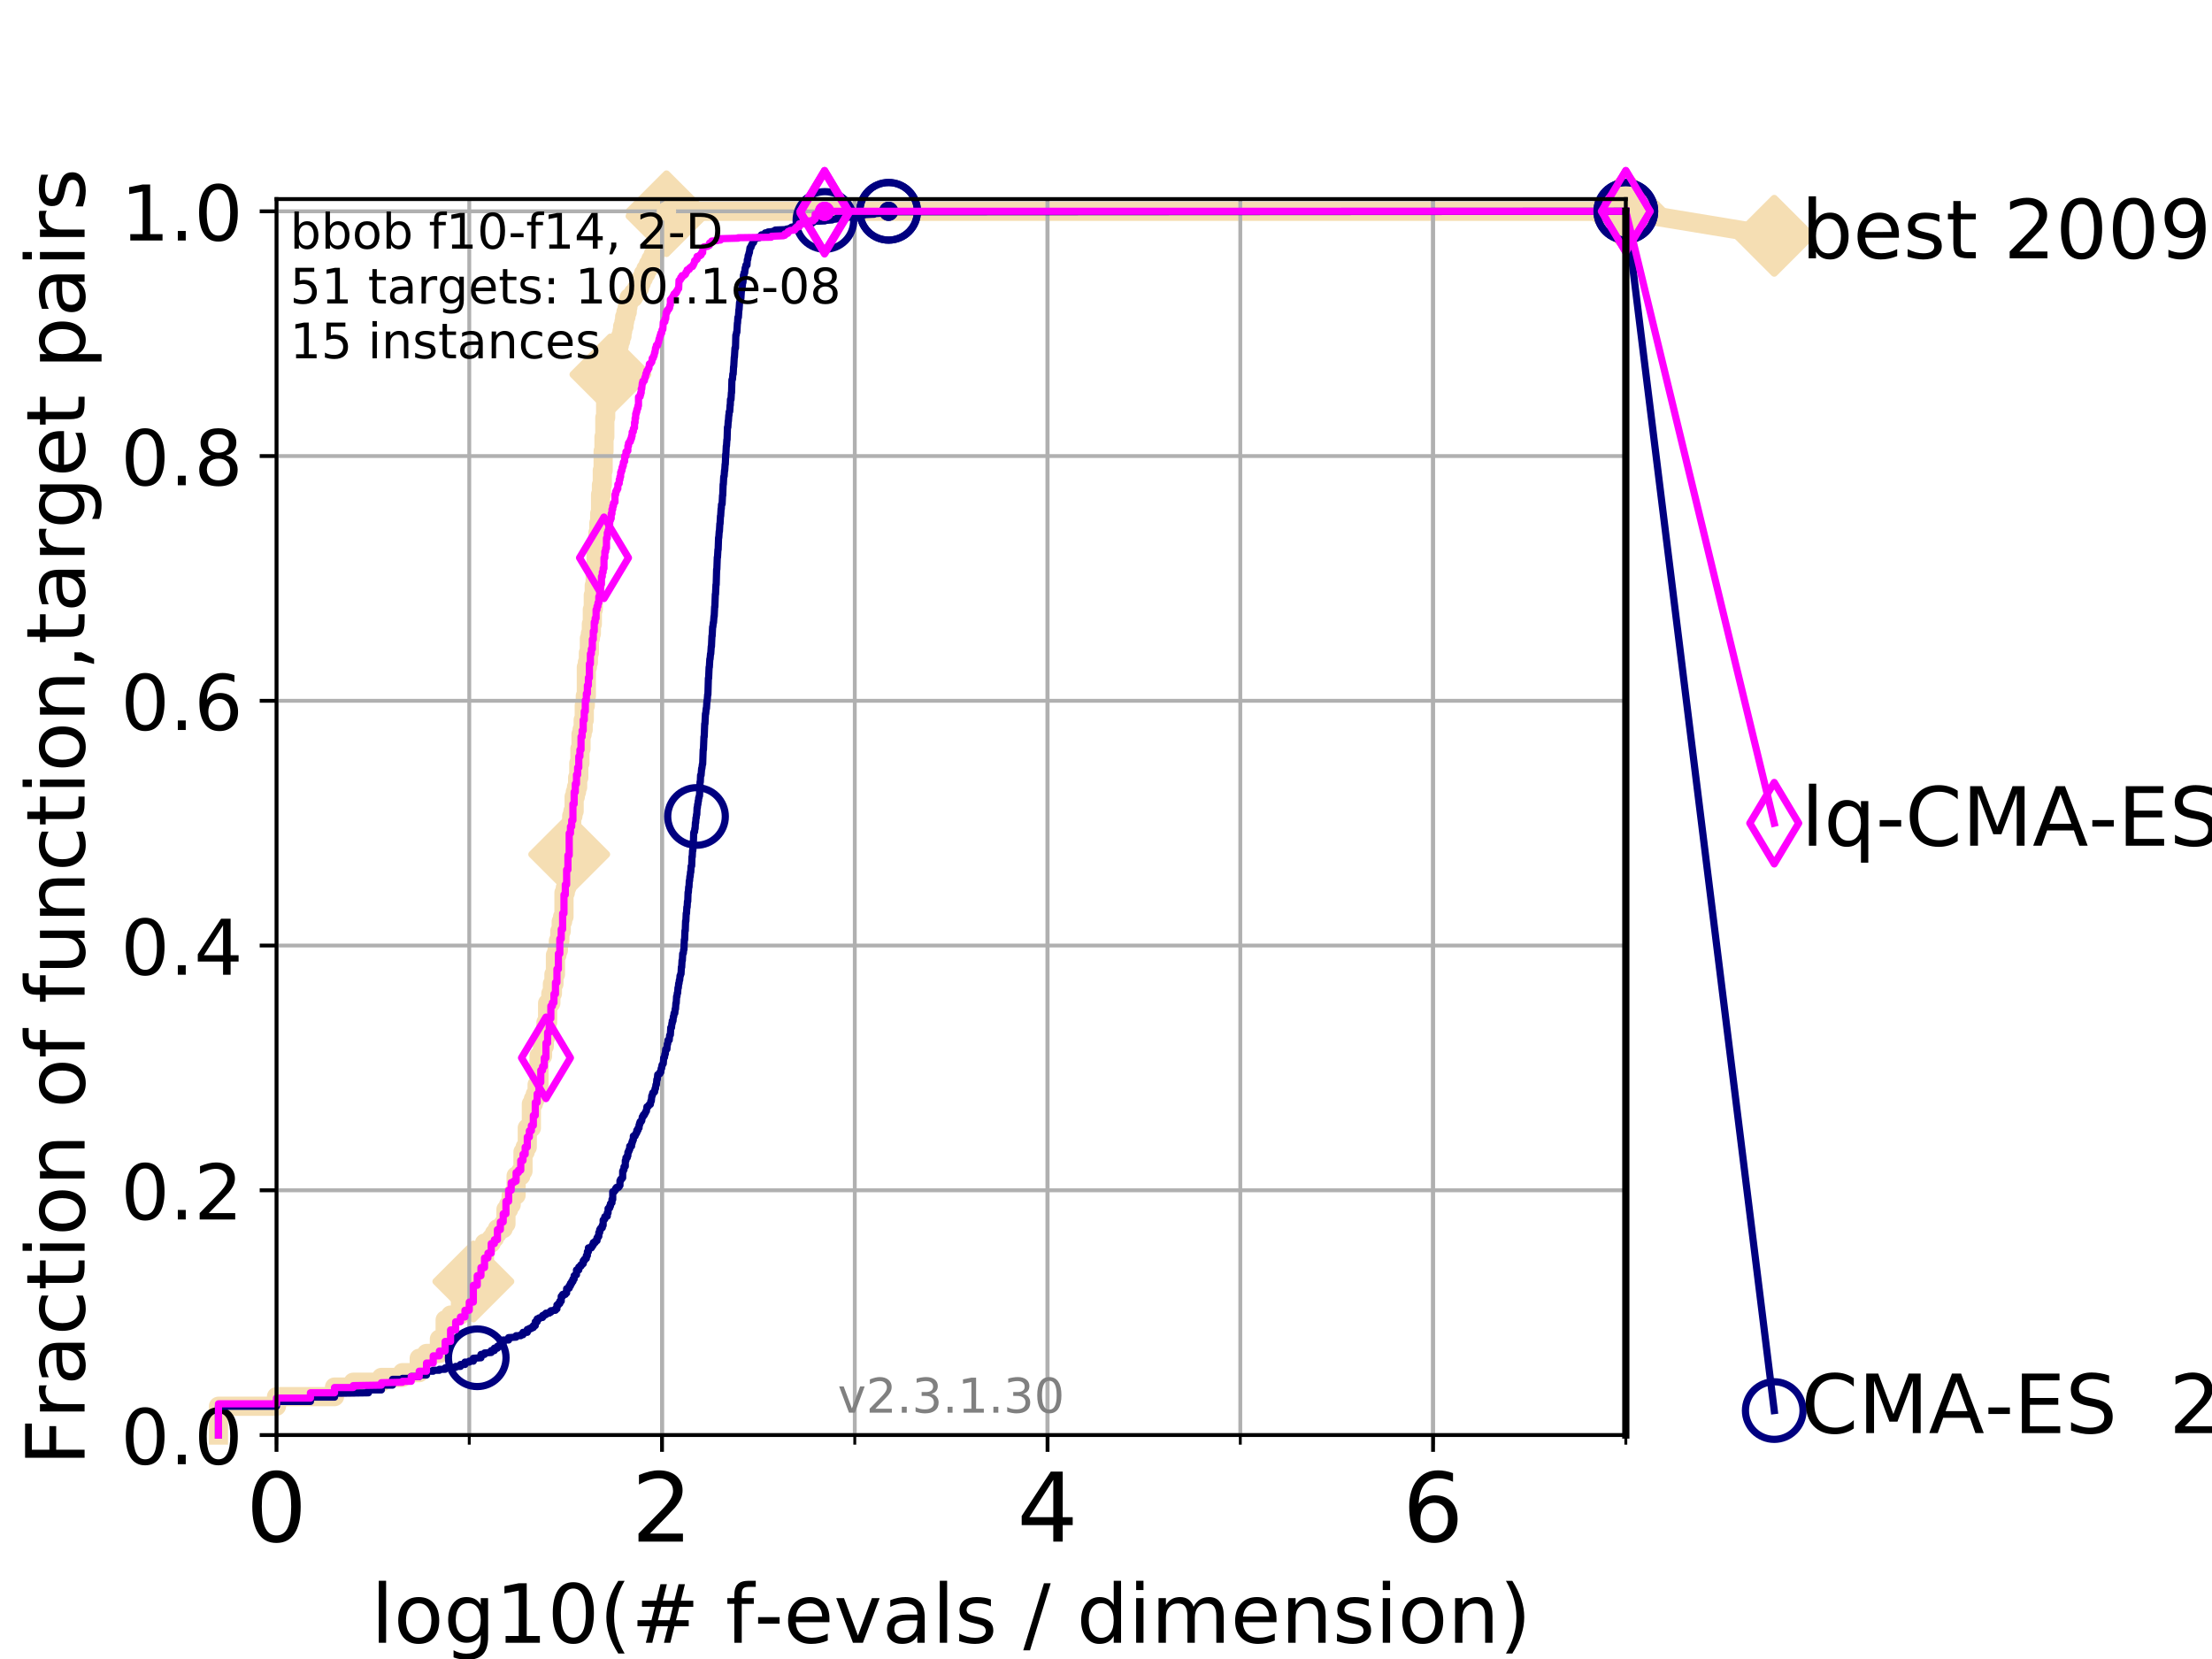 <?xml version="1.0" encoding="utf-8" standalone="no"?>
<!DOCTYPE svg PUBLIC "-//W3C//DTD SVG 1.1//EN"
  "http://www.w3.org/Graphics/SVG/1.1/DTD/svg11.dtd">
<!-- Created with matplotlib (https://matplotlib.org/) -->
<svg height="345.6pt" version="1.1" viewBox="0 0 460.8 345.6" width="460.8pt" xmlns="http://www.w3.org/2000/svg" xmlns:xlink="http://www.w3.org/1999/xlink">
 <defs>
  <style type="text/css">
*{stroke-linecap:butt;stroke-linejoin:round;}
  </style>
 </defs>
 <g id="figure_1">
  <g id="patch_1">
   <path d="M 0 345.6 
L 460.8 345.6 
L 460.8 0 
L 0 0 
z
" style="fill:#ffffff;"/>
  </g>
  <g id="axes_1">
   <g id="patch_2">
    <path d="M 57.6 298.944 
L 338.688 298.944 
L 338.688 41.472 
L 57.6 41.472 
z
" style="fill:#ffffff;"/>
   </g>
   <g id="line2d_1">
    <path d="M 45.512 298.944 
L 45.512 292.946 
L 57.6 292.946 
L 57.6 290.946 
L 69.688 290.946 
L 69.688 288.947 
L 73.579 288.947 
L 73.579 287.947 
L 79.447 287.947 
L 79.447 286.948 
L 83.83 286.948 
L 83.83 285.948 
L 87.33 285.948 
L 87.33 282.949 
L 88.847 282.949 
L 88.847 281.949 
L 91.535 281.949 
L 91.535 278.95 
L 92.738 278.95 
L 92.738 274.951 
L 93.864 274.951 
L 93.864 273.952 
L 95.918 273.952 
L 95.918 270.952 
L 96.861 270.952 
L 96.861 268.953 
L 97.755 268.953 
L 97.755 266.954 
L 98.606 266.954 
L 98.606 264.954 
L 99.418 264.954 
L 99.418 263.955 
L 100.193 263.955 
L 100.193 261.955 
L 100.935 261.955 
L 100.935 258.956 
L 102.331 258.956 
L 102.331 257.956 
L 102.989 257.956 
L 102.989 256.957 
L 103.623 256.957 
L 103.623 255.957 
L 104.826 255.957 
L 104.826 254.957 
L 105.398 254.957 
L 105.398 251.958 
L 105.952 251.958 
L 105.952 250.959 
L 106.489 250.959 
L 106.489 248.959 
L 107.515 248.959 
L 107.515 244.96 
L 108.484 244.96 
L 108.484 243.961 
L 108.949 243.961 
L 108.949 239.962 
L 109.402 239.962 
L 109.402 238.962 
L 109.843 238.962 
L 109.843 234.963 
L 110.694 234.963 
L 110.694 229.965 
L 111.105 229.965 
L 111.105 228.965 
L 111.506 228.965 
L 111.506 227.966 
L 111.897 227.966 
L 111.897 225.966 
L 112.281 225.966 
L 112.281 219.968 
L 113.023 219.968 
L 113.023 217.969 
L 113.383 217.969 
L 113.383 215.969 
L 113.735 215.969 
L 113.735 212.97 
L 114.08 212.97 
L 114.08 208.971 
L 114.751 208.971 
L 114.751 206.972 
L 115.077 206.972 
L 115.077 204.972 
L 115.397 204.972 
L 115.397 202.973 
L 115.711 202.973 
L 115.711 198.974 
L 116.02 198.974 
L 116.02 197.975 
L 116.323 197.975 
L 116.323 195.975 
L 116.621 195.975 
L 116.621 193.976 
L 116.914 193.976 
L 116.914 191.976 
L 117.203 191.976 
L 117.203 190.977 
L 117.486 190.977 
L 117.486 185.978 
L 117.765 185.978 
L 117.765 184.979 
L 118.04 184.979 
L 118.04 181.979 
L 118.31 181.979 
L 118.31 178.98 
L 118.577 178.98 
L 118.577 177.981 
L 118.839 177.981 
L 118.839 172.982 
L 119.097 172.982 
L 119.097 169.983 
L 119.352 169.983 
L 119.352 168.983 
L 119.603 168.983 
L 119.603 165.984 
L 119.85 165.984 
L 119.85 164.985 
L 120.094 164.985 
L 120.094 163.985 
L 120.335 163.985 
L 120.335 161.985 
L 120.572 161.985 
L 120.572 158.986 
L 120.806 158.986 
L 120.806 155.987 
L 121.037 155.987 
L 121.037 152.988 
L 121.265 152.988 
L 121.265 151.989 
L 121.49 151.989 
L 121.49 149.989 
L 121.712 149.989 
L 121.712 146.99 
L 121.931 146.99 
L 121.931 144.991 
L 122.148 144.991 
L 122.148 138.992 
L 122.362 138.992 
L 122.362 137.993 
L 122.573 137.993 
L 122.573 135.993 
L 122.782 135.993 
L 122.782 132.994 
L 122.989 132.994 
L 122.989 131.995 
L 123.193 131.995 
L 123.193 129.995 
L 123.394 129.995 
L 123.394 126.996 
L 123.594 126.996 
L 123.594 123.997 
L 123.791 123.997 
L 123.791 121.998 
L 123.985 121.998 
L 123.985 118.999 
L 124.178 118.999 
L 124.178 115 
L 124.369 115 
L 124.369 114 
L 124.557 114 
L 124.557 111.001 
L 124.744 111.001 
L 124.744 109.002 
L 124.928 109.002 
L 124.928 107.002 
L 125.111 107.002 
L 125.111 103.003 
L 125.292 103.003 
L 125.292 101.004 
L 125.471 101.004 
L 125.471 98.005 
L 125.648 98.005 
L 125.648 94.006 
L 125.823 94.006 
L 125.823 91.007 
L 125.996 91.007 
L 125.996 87.008 
L 126.168 87.008 
L 126.168 84.009 
L 126.507 84.009 
L 126.507 82.01 
L 126.674 82.01 
L 126.674 80.01 
L 127.165 80.01 
L 127.165 78.011 
L 127.799 78.011 
L 127.799 76.012 
L 128.108 76.012 
L 128.108 75.012 
L 128.411 75.012 
L 128.411 73.012 
L 128.709 73.012 
L 128.709 72.013 
L 129.002 72.013 
L 129.002 71.013 
L 129.291 71.013 
L 129.291 70.013 
L 129.574 70.013 
L 129.574 69.014 
L 129.714 69.014 
L 129.714 68.014 
L 129.991 68.014 
L 129.991 67.014 
L 130.128 67.014 
L 130.128 66.015 
L 130.398 66.015 
L 130.398 65.015 
L 130.665 65.015 
L 130.665 64.015 
L 130.796 64.015 
L 130.796 63.015 
L 131.056 63.015 
L 131.056 62.016 
L 131.938 62.016 
L 131.938 61.016 
L 132.66 61.016 
L 132.66 60.016 
L 133.239 60.016 
L 133.239 59.017 
L 133.578 59.017 
L 133.578 58.017 
L 134.019 58.017 
L 134.019 57.017 
L 134.556 57.017 
L 134.556 56.018 
L 135.077 56.018 
L 135.077 55.018 
L 135.582 55.018 
L 135.582 54.018 
L 136.073 54.018 
L 136.073 53.019 
L 136.457 53.019 
L 136.457 52.019 
L 136.739 52.019 
L 136.739 51.019 
L 137.108 51.019 
L 137.108 50.019 
L 137.469 50.019 
L 137.469 49.02 
L 137.911 49.02 
L 137.911 48.02 
L 138.084 48.02 
L 138.084 47.02 
L 138.256 47.02 
L 138.256 46.021 
L 138.595 46.021 
L 138.595 45.021 
L 138.845 45.021 
L 138.845 44.021 
L 338.688 44.021 
L 338.688 44.021 
" style="fill:none;stroke:#f5deb3;stroke-linecap:square;stroke-width:4;"/>
   </g>
   <g id="line2d_2">
    <defs>
     <path d="M -0 7.778 
L 7.778 0 
L 0 -7.778 
L -7.778 -0 
z
" id="m2b90397822" style="stroke:#f5deb3;stroke-linejoin:miter;stroke-width:1.5;"/>
    </defs>
    <g>
     <use style="fill:#f5deb3;stroke:#f5deb3;stroke-linejoin:miter;stroke-width:1.5;" x="98.606" xlink:href="#m2b90397822" y="266.954"/>
     <use style="fill:#f5deb3;stroke:#f5deb3;stroke-linejoin:miter;stroke-width:1.5;" x="118.577" xlink:href="#m2b90397822" y="177.981"/>
     <use style="fill:#f5deb3;stroke:#f5deb3;stroke-linejoin:miter;stroke-width:1.5;" x="127.165" xlink:href="#m2b90397822" y="78.011"/>
     <use style="fill:#f5deb3;stroke:#f5deb3;stroke-linejoin:miter;stroke-width:1.5;" x="138.845" xlink:href="#m2b90397822" y="45.021"/>
     <use style="fill:#f5deb3;stroke:#f5deb3;stroke-linejoin:miter;stroke-width:1.5;" x="138.845" xlink:href="#m2b90397822" y="44.021"/>
     <use style="fill:#f5deb3;stroke:#f5deb3;stroke-linejoin:miter;stroke-width:1.5;" x="338.688" xlink:href="#m2b90397822" y="44.021"/>
    </g>
   </g>
   <g id="line2d_3">
    <path style="fill:none;stroke:#f5deb3;stroke-linecap:square;stroke-width:4;"/>
    <g/>
   </g>
   <g id="line2d_4">
    <path d="M 338.688 44.021 
L 369.608 49.12 
" style="fill:none;stroke:#f5deb3;stroke-linecap:square;stroke-width:4;"/>
    <g>
     <use style="fill:#f5deb3;stroke:#f5deb3;stroke-linejoin:miter;stroke-width:1.5;" x="338.688" xlink:href="#m2b90397822" y="44.021"/>
     <use style="fill:#f5deb3;stroke:#f5deb3;stroke-linejoin:miter;stroke-width:1.5;" x="369.608" xlink:href="#m2b90397822" y="49.12"/>
    </g>
   </g>
   <g id="matplotlib.axis_1">
    <g id="xtick_1">
     <g id="line2d_5">
      <path clip-path="url(#p93942daf6a)" d="M 57.6 298.944 
L 57.6 41.472 
" style="fill:none;stroke:#b0b0b0;stroke-linecap:square;stroke-width:0.8;"/>
     </g>
     <g id="line2d_6">
      <defs>
       <path d="M 0 0 
L 0 3.5 
" id="md5bc035e37" style="stroke:#000000;stroke-width:0.8;"/>
      </defs>
      <g>
       <use style="stroke:#000000;stroke-width:0.8;" x="57.6" xlink:href="#md5bc035e37" y="298.944"/>
      </g>
     </g>
     <g id="text_1">
      <!-- 0 -->
      <defs>
       <path d="M 31.781 66.406 
Q 24.172 66.406 20.328 58.906 
Q 16.5 51.422 16.5 36.375 
Q 16.5 21.391 20.328 13.891 
Q 24.172 6.391 31.781 6.391 
Q 39.453 6.391 43.281 13.891 
Q 47.125 21.391 47.125 36.375 
Q 47.125 51.422 43.281 58.906 
Q 39.453 66.406 31.781 66.406 
z
M 31.781 74.219 
Q 44.047 74.219 50.516 64.516 
Q 56.984 54.828 56.984 36.375 
Q 56.984 17.969 50.516 8.266 
Q 44.047 -1.422 31.781 -1.422 
Q 19.531 -1.422 13.062 8.266 
Q 6.594 17.969 6.594 36.375 
Q 6.594 54.828 13.062 64.516 
Q 19.531 74.219 31.781 74.219 
z
" id="DejaVuSans-48"/>
      </defs>
      <g transform="translate(51.237 321.141)scale(0.2 -0.2)">
       <use xlink:href="#DejaVuSans-48"/>
      </g>
     </g>
    </g>
    <g id="xtick_2">
     <g id="line2d_7">
      <path clip-path="url(#p93942daf6a)" d="M 137.911 298.944 
L 137.911 41.472 
" style="fill:none;stroke:#b0b0b0;stroke-linecap:square;stroke-width:0.8;"/>
     </g>
     <g id="line2d_8">
      <g>
       <use style="stroke:#000000;stroke-width:0.8;" x="137.911" xlink:href="#md5bc035e37" y="298.944"/>
      </g>
     </g>
     <g id="text_2">
      <!-- 2 -->
      <defs>
       <path d="M 19.188 8.297 
L 53.609 8.297 
L 53.609 0 
L 7.328 0 
L 7.328 8.297 
Q 12.938 14.109 22.625 23.891 
Q 32.328 33.688 34.812 36.531 
Q 39.547 41.844 41.422 45.531 
Q 43.312 49.219 43.312 52.781 
Q 43.312 58.594 39.234 62.25 
Q 35.156 65.922 28.609 65.922 
Q 23.969 65.922 18.812 64.312 
Q 13.672 62.703 7.812 59.422 
L 7.812 69.391 
Q 13.766 71.781 18.938 73 
Q 24.125 74.219 28.422 74.219 
Q 39.75 74.219 46.484 68.547 
Q 53.219 62.891 53.219 53.422 
Q 53.219 48.922 51.531 44.891 
Q 49.859 40.875 45.406 35.406 
Q 44.188 33.984 37.641 27.219 
Q 31.109 20.453 19.188 8.297 
z
" id="DejaVuSans-50"/>
      </defs>
      <g transform="translate(131.548 321.141)scale(0.2 -0.2)">
       <use xlink:href="#DejaVuSans-50"/>
      </g>
     </g>
    </g>
    <g id="xtick_3">
     <g id="line2d_9">
      <path clip-path="url(#p93942daf6a)" d="M 218.222 298.944 
L 218.222 41.472 
" style="fill:none;stroke:#b0b0b0;stroke-linecap:square;stroke-width:0.8;"/>
     </g>
     <g id="line2d_10">
      <g>
       <use style="stroke:#000000;stroke-width:0.8;" x="218.222" xlink:href="#md5bc035e37" y="298.944"/>
      </g>
     </g>
     <g id="text_3">
      <!-- 4 -->
      <defs>
       <path d="M 37.797 64.312 
L 12.891 25.391 
L 37.797 25.391 
z
M 35.203 72.906 
L 47.609 72.906 
L 47.609 25.391 
L 58.016 25.391 
L 58.016 17.188 
L 47.609 17.188 
L 47.609 0 
L 37.797 0 
L 37.797 17.188 
L 4.891 17.188 
L 4.891 26.703 
z
" id="DejaVuSans-52"/>
      </defs>
      <g transform="translate(211.859 321.141)scale(0.2 -0.2)">
       <use xlink:href="#DejaVuSans-52"/>
      </g>
     </g>
    </g>
    <g id="xtick_4">
     <g id="line2d_11">
      <path clip-path="url(#p93942daf6a)" d="M 298.533 298.944 
L 298.533 41.472 
" style="fill:none;stroke:#b0b0b0;stroke-linecap:square;stroke-width:0.8;"/>
     </g>
     <g id="line2d_12">
      <g>
       <use style="stroke:#000000;stroke-width:0.8;" x="298.533" xlink:href="#md5bc035e37" y="298.944"/>
      </g>
     </g>
     <g id="text_4">
      <!-- 6 -->
      <defs>
       <path d="M 33.016 40.375 
Q 26.375 40.375 22.484 35.828 
Q 18.609 31.297 18.609 23.391 
Q 18.609 15.531 22.484 10.953 
Q 26.375 6.391 33.016 6.391 
Q 39.656 6.391 43.531 10.953 
Q 47.406 15.531 47.406 23.391 
Q 47.406 31.297 43.531 35.828 
Q 39.656 40.375 33.016 40.375 
z
M 52.594 71.297 
L 52.594 62.312 
Q 48.875 64.062 45.094 64.984 
Q 41.312 65.922 37.594 65.922 
Q 27.828 65.922 22.672 59.328 
Q 17.531 52.734 16.797 39.406 
Q 19.672 43.656 24.016 45.922 
Q 28.375 48.188 33.594 48.188 
Q 44.578 48.188 50.953 41.516 
Q 57.328 34.859 57.328 23.391 
Q 57.328 12.156 50.688 5.359 
Q 44.047 -1.422 33.016 -1.422 
Q 20.359 -1.422 13.672 8.266 
Q 6.984 17.969 6.984 36.375 
Q 6.984 53.656 15.188 63.938 
Q 23.391 74.219 37.203 74.219 
Q 40.922 74.219 44.703 73.484 
Q 48.484 72.75 52.594 71.297 
z
" id="DejaVuSans-54"/>
      </defs>
      <g transform="translate(292.17 321.141)scale(0.2 -0.2)">
       <use xlink:href="#DejaVuSans-54"/>
      </g>
     </g>
    </g>
    <g id="xtick_5">
     <g id="line2d_13">
      <path clip-path="url(#p93942daf6a)" d="M 57.6 298.944 
L 57.6 41.472 
" style="fill:none;stroke:#b0b0b0;stroke-linecap:square;stroke-width:0.8;"/>
     </g>
     <g id="line2d_14">
      <defs>
       <path d="M 0 0 
L 0 2 
" id="m708d3cfd26" style="stroke:#000000;stroke-width:0.6;"/>
      </defs>
      <g>
       <use style="stroke:#000000;stroke-width:0.6;" x="57.6" xlink:href="#m708d3cfd26" y="298.944"/>
      </g>
     </g>
    </g>
    <g id="xtick_6">
     <g id="line2d_15">
      <path clip-path="url(#p93942daf6a)" d="M 97.755 298.944 
L 97.755 41.472 
" style="fill:none;stroke:#b0b0b0;stroke-linecap:square;stroke-width:0.8;"/>
     </g>
     <g id="line2d_16">
      <g>
       <use style="stroke:#000000;stroke-width:0.6;" x="97.755" xlink:href="#m708d3cfd26" y="298.944"/>
      </g>
     </g>
    </g>
    <g id="xtick_7">
     <g id="line2d_17">
      <path clip-path="url(#p93942daf6a)" d="M 137.911 298.944 
L 137.911 41.472 
" style="fill:none;stroke:#b0b0b0;stroke-linecap:square;stroke-width:0.8;"/>
     </g>
     <g id="line2d_18">
      <g>
       <use style="stroke:#000000;stroke-width:0.6;" x="137.911" xlink:href="#m708d3cfd26" y="298.944"/>
      </g>
     </g>
    </g>
    <g id="xtick_8">
     <g id="line2d_19">
      <path clip-path="url(#p93942daf6a)" d="M 178.066 298.944 
L 178.066 41.472 
" style="fill:none;stroke:#b0b0b0;stroke-linecap:square;stroke-width:0.8;"/>
     </g>
     <g id="line2d_20">
      <g>
       <use style="stroke:#000000;stroke-width:0.6;" x="178.066" xlink:href="#m708d3cfd26" y="298.944"/>
      </g>
     </g>
    </g>
    <g id="xtick_9">
     <g id="line2d_21">
      <path clip-path="url(#p93942daf6a)" d="M 218.222 298.944 
L 218.222 41.472 
" style="fill:none;stroke:#b0b0b0;stroke-linecap:square;stroke-width:0.8;"/>
     </g>
     <g id="line2d_22">
      <g>
       <use style="stroke:#000000;stroke-width:0.6;" x="218.222" xlink:href="#m708d3cfd26" y="298.944"/>
      </g>
     </g>
    </g>
    <g id="xtick_10">
     <g id="line2d_23">
      <path clip-path="url(#p93942daf6a)" d="M 258.377 298.944 
L 258.377 41.472 
" style="fill:none;stroke:#b0b0b0;stroke-linecap:square;stroke-width:0.8;"/>
     </g>
     <g id="line2d_24">
      <g>
       <use style="stroke:#000000;stroke-width:0.6;" x="258.377" xlink:href="#m708d3cfd26" y="298.944"/>
      </g>
     </g>
    </g>
    <g id="xtick_11">
     <g id="line2d_25">
      <path clip-path="url(#p93942daf6a)" d="M 298.533 298.944 
L 298.533 41.472 
" style="fill:none;stroke:#b0b0b0;stroke-linecap:square;stroke-width:0.8;"/>
     </g>
     <g id="line2d_26">
      <g>
       <use style="stroke:#000000;stroke-width:0.6;" x="298.533" xlink:href="#m708d3cfd26" y="298.944"/>
      </g>
     </g>
    </g>
    <g id="xtick_12">
     <g id="line2d_27">
      <path clip-path="url(#p93942daf6a)" d="M 338.688 298.944 
L 338.688 41.472 
" style="fill:none;stroke:#b0b0b0;stroke-linecap:square;stroke-width:0.8;"/>
     </g>
     <g id="line2d_28">
      <g>
       <use style="stroke:#000000;stroke-width:0.6;" x="338.688" xlink:href="#m708d3cfd26" y="298.944"/>
      </g>
     </g>
    </g>
    <g id="text_5">
     <!-- log10(# f-evals / dimension) -->
     <defs>
      <path d="M 9.422 75.984 
L 18.406 75.984 
L 18.406 0 
L 9.422 0 
z
" id="DejaVuSans-108"/>
      <path d="M 30.609 48.391 
Q 23.391 48.391 19.188 42.75 
Q 14.984 37.109 14.984 27.297 
Q 14.984 17.484 19.156 11.844 
Q 23.344 6.203 30.609 6.203 
Q 37.797 6.203 41.984 11.859 
Q 46.188 17.531 46.188 27.297 
Q 46.188 37.016 41.984 42.703 
Q 37.797 48.391 30.609 48.391 
z
M 30.609 56 
Q 42.328 56 49.016 48.375 
Q 55.719 40.766 55.719 27.297 
Q 55.719 13.875 49.016 6.219 
Q 42.328 -1.422 30.609 -1.422 
Q 18.844 -1.422 12.172 6.219 
Q 5.516 13.875 5.516 27.297 
Q 5.516 40.766 12.172 48.375 
Q 18.844 56 30.609 56 
z
" id="DejaVuSans-111"/>
      <path d="M 45.406 27.984 
Q 45.406 37.75 41.375 43.109 
Q 37.359 48.484 30.078 48.484 
Q 22.859 48.484 18.828 43.109 
Q 14.797 37.75 14.797 27.984 
Q 14.797 18.266 18.828 12.891 
Q 22.859 7.516 30.078 7.516 
Q 37.359 7.516 41.375 12.891 
Q 45.406 18.266 45.406 27.984 
z
M 54.391 6.781 
Q 54.391 -7.172 48.188 -13.984 
Q 42 -20.797 29.203 -20.797 
Q 24.469 -20.797 20.266 -20.094 
Q 16.062 -19.391 12.109 -17.922 
L 12.109 -9.188 
Q 16.062 -11.328 19.922 -12.344 
Q 23.781 -13.375 27.781 -13.375 
Q 36.625 -13.375 41.016 -8.766 
Q 45.406 -4.156 45.406 5.172 
L 45.406 9.625 
Q 42.625 4.781 38.281 2.391 
Q 33.938 0 27.875 0 
Q 17.828 0 11.672 7.656 
Q 5.516 15.328 5.516 27.984 
Q 5.516 40.672 11.672 48.328 
Q 17.828 56 27.875 56 
Q 33.938 56 38.281 53.609 
Q 42.625 51.219 45.406 46.391 
L 45.406 54.688 
L 54.391 54.688 
z
" id="DejaVuSans-103"/>
      <path d="M 12.406 8.297 
L 28.516 8.297 
L 28.516 63.922 
L 10.984 60.406 
L 10.984 69.391 
L 28.422 72.906 
L 38.281 72.906 
L 38.281 8.297 
L 54.391 8.297 
L 54.391 0 
L 12.406 0 
z
" id="DejaVuSans-49"/>
      <path d="M 31 75.875 
Q 24.469 64.656 21.281 53.656 
Q 18.109 42.672 18.109 31.391 
Q 18.109 20.125 21.312 9.062 
Q 24.516 -2 31 -13.188 
L 23.188 -13.188 
Q 15.875 -1.703 12.234 9.375 
Q 8.594 20.453 8.594 31.391 
Q 8.594 42.281 12.203 53.312 
Q 15.828 64.359 23.188 75.875 
z
" id="DejaVuSans-40"/>
      <path d="M 51.125 44 
L 36.922 44 
L 32.812 27.688 
L 47.125 27.688 
z
M 43.797 71.781 
L 38.719 51.516 
L 52.984 51.516 
L 58.109 71.781 
L 65.922 71.781 
L 60.891 51.516 
L 76.125 51.516 
L 76.125 44 
L 58.984 44 
L 54.984 27.688 
L 70.516 27.688 
L 70.516 20.219 
L 53.078 20.219 
L 48 0 
L 40.188 0 
L 45.219 20.219 
L 30.906 20.219 
L 25.875 0 
L 18.016 0 
L 23.094 20.219 
L 7.719 20.219 
L 7.719 27.688 
L 24.906 27.688 
L 29 44 
L 13.281 44 
L 13.281 51.516 
L 30.906 51.516 
L 35.891 71.781 
z
" id="DejaVuSans-35"/>
      <path id="DejaVuSans-32"/>
      <path d="M 37.109 75.984 
L 37.109 68.5 
L 28.516 68.5 
Q 23.688 68.5 21.797 66.547 
Q 19.922 64.594 19.922 59.516 
L 19.922 54.688 
L 34.719 54.688 
L 34.719 47.703 
L 19.922 47.703 
L 19.922 0 
L 10.891 0 
L 10.891 47.703 
L 2.297 47.703 
L 2.297 54.688 
L 10.891 54.688 
L 10.891 58.5 
Q 10.891 67.625 15.141 71.797 
Q 19.391 75.984 28.609 75.984 
z
" id="DejaVuSans-102"/>
      <path d="M 4.891 31.391 
L 31.203 31.391 
L 31.203 23.391 
L 4.891 23.391 
z
" id="DejaVuSans-45"/>
      <path d="M 56.203 29.594 
L 56.203 25.203 
L 14.891 25.203 
Q 15.484 15.922 20.484 11.062 
Q 25.484 6.203 34.422 6.203 
Q 39.594 6.203 44.453 7.469 
Q 49.312 8.734 54.109 11.281 
L 54.109 2.781 
Q 49.266 0.734 44.188 -0.344 
Q 39.109 -1.422 33.891 -1.422 
Q 20.797 -1.422 13.156 6.188 
Q 5.516 13.812 5.516 26.812 
Q 5.516 40.234 12.766 48.109 
Q 20.016 56 32.328 56 
Q 43.359 56 49.781 48.891 
Q 56.203 41.797 56.203 29.594 
z
M 47.219 32.234 
Q 47.125 39.594 43.094 43.984 
Q 39.062 48.391 32.422 48.391 
Q 24.906 48.391 20.391 44.141 
Q 15.875 39.891 15.188 32.172 
z
" id="DejaVuSans-101"/>
      <path d="M 2.984 54.688 
L 12.5 54.688 
L 29.594 8.797 
L 46.688 54.688 
L 56.203 54.688 
L 35.688 0 
L 23.484 0 
z
" id="DejaVuSans-118"/>
      <path d="M 34.281 27.484 
Q 23.391 27.484 19.188 25 
Q 14.984 22.516 14.984 16.5 
Q 14.984 11.719 18.141 8.906 
Q 21.297 6.109 26.703 6.109 
Q 34.188 6.109 38.703 11.406 
Q 43.219 16.703 43.219 25.484 
L 43.219 27.484 
z
M 52.203 31.203 
L 52.203 0 
L 43.219 0 
L 43.219 8.297 
Q 40.141 3.328 35.547 0.953 
Q 30.953 -1.422 24.312 -1.422 
Q 15.922 -1.422 10.953 3.297 
Q 6 8.016 6 15.922 
Q 6 25.141 12.172 29.828 
Q 18.359 34.516 30.609 34.516 
L 43.219 34.516 
L 43.219 35.406 
Q 43.219 41.609 39.141 45 
Q 35.062 48.391 27.688 48.391 
Q 23 48.391 18.547 47.266 
Q 14.109 46.141 10.016 43.891 
L 10.016 52.203 
Q 14.938 54.109 19.578 55.047 
Q 24.219 56 28.609 56 
Q 40.484 56 46.344 49.844 
Q 52.203 43.703 52.203 31.203 
z
" id="DejaVuSans-97"/>
      <path d="M 44.281 53.078 
L 44.281 44.578 
Q 40.484 46.531 36.375 47.5 
Q 32.281 48.484 27.875 48.484 
Q 21.188 48.484 17.844 46.438 
Q 14.5 44.391 14.5 40.281 
Q 14.5 37.156 16.891 35.375 
Q 19.281 33.594 26.516 31.984 
L 29.594 31.297 
Q 39.156 29.25 43.188 25.516 
Q 47.219 21.781 47.219 15.094 
Q 47.219 7.469 41.188 3.016 
Q 35.156 -1.422 24.609 -1.422 
Q 20.219 -1.422 15.453 -0.562 
Q 10.688 0.297 5.422 2 
L 5.422 11.281 
Q 10.406 8.688 15.234 7.391 
Q 20.062 6.109 24.812 6.109 
Q 31.156 6.109 34.562 8.281 
Q 37.984 10.453 37.984 14.406 
Q 37.984 18.062 35.516 20.016 
Q 33.062 21.969 24.703 23.781 
L 21.578 24.516 
Q 13.234 26.266 9.516 29.906 
Q 5.812 33.547 5.812 39.891 
Q 5.812 47.609 11.281 51.797 
Q 16.75 56 26.812 56 
Q 31.781 56 36.172 55.266 
Q 40.578 54.547 44.281 53.078 
z
" id="DejaVuSans-115"/>
      <path d="M 25.391 72.906 
L 33.688 72.906 
L 8.297 -9.281 
L 0 -9.281 
z
" id="DejaVuSans-47"/>
      <path d="M 45.406 46.391 
L 45.406 75.984 
L 54.391 75.984 
L 54.391 0 
L 45.406 0 
L 45.406 8.203 
Q 42.578 3.328 38.25 0.953 
Q 33.938 -1.422 27.875 -1.422 
Q 17.969 -1.422 11.734 6.484 
Q 5.516 14.406 5.516 27.297 
Q 5.516 40.188 11.734 48.094 
Q 17.969 56 27.875 56 
Q 33.938 56 38.25 53.625 
Q 42.578 51.266 45.406 46.391 
z
M 14.797 27.297 
Q 14.797 17.391 18.875 11.75 
Q 22.953 6.109 30.078 6.109 
Q 37.203 6.109 41.297 11.75 
Q 45.406 17.391 45.406 27.297 
Q 45.406 37.203 41.297 42.844 
Q 37.203 48.484 30.078 48.484 
Q 22.953 48.484 18.875 42.844 
Q 14.797 37.203 14.797 27.297 
z
" id="DejaVuSans-100"/>
      <path d="M 9.422 54.688 
L 18.406 54.688 
L 18.406 0 
L 9.422 0 
z
M 9.422 75.984 
L 18.406 75.984 
L 18.406 64.594 
L 9.422 64.594 
z
" id="DejaVuSans-105"/>
      <path d="M 52 44.188 
Q 55.375 50.25 60.062 53.125 
Q 64.75 56 71.094 56 
Q 79.641 56 84.281 50.016 
Q 88.922 44.047 88.922 33.016 
L 88.922 0 
L 79.891 0 
L 79.891 32.719 
Q 79.891 40.578 77.094 44.375 
Q 74.312 48.188 68.609 48.188 
Q 61.625 48.188 57.562 43.547 
Q 53.516 38.922 53.516 30.906 
L 53.516 0 
L 44.484 0 
L 44.484 32.719 
Q 44.484 40.625 41.703 44.406 
Q 38.922 48.188 33.109 48.188 
Q 26.219 48.188 22.156 43.531 
Q 18.109 38.875 18.109 30.906 
L 18.109 0 
L 9.078 0 
L 9.078 54.688 
L 18.109 54.688 
L 18.109 46.188 
Q 21.188 51.219 25.484 53.609 
Q 29.781 56 35.688 56 
Q 41.656 56 45.828 52.969 
Q 50 49.953 52 44.188 
z
" id="DejaVuSans-109"/>
      <path d="M 54.891 33.016 
L 54.891 0 
L 45.906 0 
L 45.906 32.719 
Q 45.906 40.484 42.875 44.328 
Q 39.844 48.188 33.797 48.188 
Q 26.516 48.188 22.312 43.547 
Q 18.109 38.922 18.109 30.906 
L 18.109 0 
L 9.078 0 
L 9.078 54.688 
L 18.109 54.688 
L 18.109 46.188 
Q 21.344 51.125 25.703 53.562 
Q 30.078 56 35.797 56 
Q 45.219 56 50.047 50.172 
Q 54.891 44.344 54.891 33.016 
z
" id="DejaVuSans-110"/>
      <path d="M 8.016 75.875 
L 15.828 75.875 
Q 23.141 64.359 26.781 53.312 
Q 30.422 42.281 30.422 31.391 
Q 30.422 20.453 26.781 9.375 
Q 23.141 -1.703 15.828 -13.188 
L 8.016 -13.188 
Q 14.5 -2 17.703 9.062 
Q 20.906 20.125 20.906 31.391 
Q 20.906 42.672 17.703 53.656 
Q 14.5 64.656 8.016 75.875 
z
" id="DejaVuSans-41"/>
     </defs>
     <g transform="translate(77.303 342.218)scale(0.17 -0.17)">
      <use xlink:href="#DejaVuSans-108"/>
      <use x="27.783" xlink:href="#DejaVuSans-111"/>
      <use x="88.965" xlink:href="#DejaVuSans-103"/>
      <use x="152.441" xlink:href="#DejaVuSans-49"/>
      <use x="216.064" xlink:href="#DejaVuSans-48"/>
      <use x="279.688" xlink:href="#DejaVuSans-40"/>
      <use x="318.701" xlink:href="#DejaVuSans-35"/>
      <use x="402.49" xlink:href="#DejaVuSans-32"/>
      <use x="434.277" xlink:href="#DejaVuSans-102"/>
      <use x="469.404" xlink:href="#DejaVuSans-45"/>
      <use x="505.488" xlink:href="#DejaVuSans-101"/>
      <use x="567.012" xlink:href="#DejaVuSans-118"/>
      <use x="626.191" xlink:href="#DejaVuSans-97"/>
      <use x="687.471" xlink:href="#DejaVuSans-108"/>
      <use x="715.254" xlink:href="#DejaVuSans-115"/>
      <use x="767.354" xlink:href="#DejaVuSans-32"/>
      <use x="799.141" xlink:href="#DejaVuSans-47"/>
      <use x="832.832" xlink:href="#DejaVuSans-32"/>
      <use x="864.619" xlink:href="#DejaVuSans-100"/>
      <use x="928.096" xlink:href="#DejaVuSans-105"/>
      <use x="955.879" xlink:href="#DejaVuSans-109"/>
      <use x="1053.291" xlink:href="#DejaVuSans-101"/>
      <use x="1114.814" xlink:href="#DejaVuSans-110"/>
      <use x="1178.193" xlink:href="#DejaVuSans-115"/>
      <use x="1230.293" xlink:href="#DejaVuSans-105"/>
      <use x="1258.076" xlink:href="#DejaVuSans-111"/>
      <use x="1319.258" xlink:href="#DejaVuSans-110"/>
      <use x="1382.637" xlink:href="#DejaVuSans-41"/>
     </g>
    </g>
   </g>
   <g id="matplotlib.axis_2">
    <g id="ytick_1">
     <g id="line2d_29">
      <path clip-path="url(#p93942daf6a)" d="M 57.6 298.944 
L 338.688 298.944 
" style="fill:none;stroke:#b0b0b0;stroke-linecap:square;stroke-width:0.8;"/>
     </g>
     <g id="line2d_30">
      <defs>
       <path d="M 0 0 
L -3.5 0 
" id="m452d94e919" style="stroke:#000000;stroke-width:0.8;"/>
      </defs>
      <g>
       <use style="stroke:#000000;stroke-width:0.8;" x="57.6" xlink:href="#m452d94e919" y="298.944"/>
      </g>
     </g>
     <g id="text_6">
      <!-- 0.0 -->
      <defs>
       <path d="M 10.688 12.406 
L 21 12.406 
L 21 0 
L 10.688 0 
z
" id="DejaVuSans-46"/>
      </defs>
      <g transform="translate(25.155 305.023)scale(0.16 -0.16)">
       <use xlink:href="#DejaVuSans-48"/>
       <use x="63.623" xlink:href="#DejaVuSans-46"/>
       <use x="95.41" xlink:href="#DejaVuSans-48"/>
      </g>
     </g>
    </g>
    <g id="ytick_2">
     <g id="line2d_31">
      <path clip-path="url(#p93942daf6a)" d="M 57.6 247.959 
L 338.688 247.959 
" style="fill:none;stroke:#b0b0b0;stroke-linecap:square;stroke-width:0.8;"/>
     </g>
     <g id="line2d_32">
      <g>
       <use style="stroke:#000000;stroke-width:0.8;" x="57.6" xlink:href="#m452d94e919" y="247.959"/>
      </g>
     </g>
     <g id="text_7">
      <!-- 0.2 -->
      <g transform="translate(25.155 254.038)scale(0.16 -0.16)">
       <use xlink:href="#DejaVuSans-48"/>
       <use x="63.623" xlink:href="#DejaVuSans-46"/>
       <use x="95.41" xlink:href="#DejaVuSans-50"/>
      </g>
     </g>
    </g>
    <g id="ytick_3">
     <g id="line2d_33">
      <path clip-path="url(#p93942daf6a)" d="M 57.6 196.975 
L 338.688 196.975 
" style="fill:none;stroke:#b0b0b0;stroke-linecap:square;stroke-width:0.8;"/>
     </g>
     <g id="line2d_34">
      <g>
       <use style="stroke:#000000;stroke-width:0.8;" x="57.6" xlink:href="#m452d94e919" y="196.975"/>
      </g>
     </g>
     <g id="text_8">
      <!-- 0.4 -->
      <g transform="translate(25.155 203.054)scale(0.16 -0.16)">
       <use xlink:href="#DejaVuSans-48"/>
       <use x="63.623" xlink:href="#DejaVuSans-46"/>
       <use x="95.41" xlink:href="#DejaVuSans-52"/>
      </g>
     </g>
    </g>
    <g id="ytick_4">
     <g id="line2d_35">
      <path clip-path="url(#p93942daf6a)" d="M 57.6 145.99 
L 338.688 145.99 
" style="fill:none;stroke:#b0b0b0;stroke-linecap:square;stroke-width:0.8;"/>
     </g>
     <g id="line2d_36">
      <g>
       <use style="stroke:#000000;stroke-width:0.8;" x="57.6" xlink:href="#m452d94e919" y="145.99"/>
      </g>
     </g>
     <g id="text_9">
      <!-- 0.6 -->
      <g transform="translate(25.155 152.069)scale(0.16 -0.16)">
       <use xlink:href="#DejaVuSans-48"/>
       <use x="63.623" xlink:href="#DejaVuSans-46"/>
       <use x="95.41" xlink:href="#DejaVuSans-54"/>
      </g>
     </g>
    </g>
    <g id="ytick_5">
     <g id="line2d_37">
      <path clip-path="url(#p93942daf6a)" d="M 57.6 95.006 
L 338.688 95.006 
" style="fill:none;stroke:#b0b0b0;stroke-linecap:square;stroke-width:0.8;"/>
     </g>
     <g id="line2d_38">
      <g>
       <use style="stroke:#000000;stroke-width:0.8;" x="57.6" xlink:href="#m452d94e919" y="95.006"/>
      </g>
     </g>
     <g id="text_10">
      <!-- 0.8 -->
      <defs>
       <path d="M 31.781 34.625 
Q 24.75 34.625 20.719 30.859 
Q 16.703 27.094 16.703 20.516 
Q 16.703 13.922 20.719 10.156 
Q 24.75 6.391 31.781 6.391 
Q 38.812 6.391 42.859 10.172 
Q 46.922 13.969 46.922 20.516 
Q 46.922 27.094 42.891 30.859 
Q 38.875 34.625 31.781 34.625 
z
M 21.922 38.812 
Q 15.578 40.375 12.031 44.719 
Q 8.5 49.078 8.5 55.328 
Q 8.5 64.062 14.719 69.141 
Q 20.953 74.219 31.781 74.219 
Q 42.672 74.219 48.875 69.141 
Q 55.078 64.062 55.078 55.328 
Q 55.078 49.078 51.531 44.719 
Q 48 40.375 41.703 38.812 
Q 48.828 37.156 52.797 32.312 
Q 56.781 27.484 56.781 20.516 
Q 56.781 9.906 50.312 4.234 
Q 43.844 -1.422 31.781 -1.422 
Q 19.734 -1.422 13.25 4.234 
Q 6.781 9.906 6.781 20.516 
Q 6.781 27.484 10.781 32.312 
Q 14.797 37.156 21.922 38.812 
z
M 18.312 54.391 
Q 18.312 48.734 21.844 45.562 
Q 25.391 42.391 31.781 42.391 
Q 38.141 42.391 41.719 45.562 
Q 45.312 48.734 45.312 54.391 
Q 45.312 60.062 41.719 63.234 
Q 38.141 66.406 31.781 66.406 
Q 25.391 66.406 21.844 63.234 
Q 18.312 60.062 18.312 54.391 
z
" id="DejaVuSans-56"/>
      </defs>
      <g transform="translate(25.155 101.085)scale(0.16 -0.16)">
       <use xlink:href="#DejaVuSans-48"/>
       <use x="63.623" xlink:href="#DejaVuSans-46"/>
       <use x="95.41" xlink:href="#DejaVuSans-56"/>
      </g>
     </g>
    </g>
    <g id="ytick_6">
     <g id="line2d_39">
      <path clip-path="url(#p93942daf6a)" d="M 57.6 44.021 
L 338.688 44.021 
" style="fill:none;stroke:#b0b0b0;stroke-linecap:square;stroke-width:0.8;"/>
     </g>
     <g id="line2d_40">
      <g>
       <use style="stroke:#000000;stroke-width:0.8;" x="57.6" xlink:href="#m452d94e919" y="44.021"/>
      </g>
     </g>
     <g id="text_11">
      <!-- 1.0 -->
      <g transform="translate(25.155 50.1)scale(0.16 -0.16)">
       <use xlink:href="#DejaVuSans-49"/>
       <use x="63.623" xlink:href="#DejaVuSans-46"/>
       <use x="95.41" xlink:href="#DejaVuSans-48"/>
      </g>
     </g>
    </g>
    <g id="text_12">
     <!-- Fraction of function,target pairs -->
     <defs>
      <path d="M 9.812 72.906 
L 51.703 72.906 
L 51.703 64.594 
L 19.672 64.594 
L 19.672 43.109 
L 48.578 43.109 
L 48.578 34.812 
L 19.672 34.812 
L 19.672 0 
L 9.812 0 
z
" id="DejaVuSans-70"/>
      <path d="M 41.109 46.297 
Q 39.594 47.172 37.812 47.578 
Q 36.031 48 33.891 48 
Q 26.266 48 22.188 43.047 
Q 18.109 38.094 18.109 28.812 
L 18.109 0 
L 9.078 0 
L 9.078 54.688 
L 18.109 54.688 
L 18.109 46.188 
Q 20.953 51.172 25.484 53.578 
Q 30.031 56 36.531 56 
Q 37.453 56 38.578 55.875 
Q 39.703 55.766 41.062 55.516 
z
" id="DejaVuSans-114"/>
      <path d="M 48.781 52.594 
L 48.781 44.188 
Q 44.969 46.297 41.141 47.344 
Q 37.312 48.391 33.406 48.391 
Q 24.656 48.391 19.812 42.844 
Q 14.984 37.312 14.984 27.297 
Q 14.984 17.281 19.812 11.734 
Q 24.656 6.203 33.406 6.203 
Q 37.312 6.203 41.141 7.25 
Q 44.969 8.297 48.781 10.406 
L 48.781 2.094 
Q 45.016 0.344 40.984 -0.531 
Q 36.969 -1.422 32.422 -1.422 
Q 20.062 -1.422 12.781 6.344 
Q 5.516 14.109 5.516 27.297 
Q 5.516 40.672 12.859 48.328 
Q 20.219 56 33.016 56 
Q 37.156 56 41.109 55.141 
Q 45.062 54.297 48.781 52.594 
z
" id="DejaVuSans-99"/>
      <path d="M 18.312 70.219 
L 18.312 54.688 
L 36.812 54.688 
L 36.812 47.703 
L 18.312 47.703 
L 18.312 18.016 
Q 18.312 11.328 20.141 9.422 
Q 21.969 7.516 27.594 7.516 
L 36.812 7.516 
L 36.812 0 
L 27.594 0 
Q 17.188 0 13.234 3.875 
Q 9.281 7.766 9.281 18.016 
L 9.281 47.703 
L 2.688 47.703 
L 2.688 54.688 
L 9.281 54.688 
L 9.281 70.219 
z
" id="DejaVuSans-116"/>
      <path d="M 8.5 21.578 
L 8.5 54.688 
L 17.484 54.688 
L 17.484 21.922 
Q 17.484 14.156 20.5 10.266 
Q 23.531 6.391 29.594 6.391 
Q 36.859 6.391 41.078 11.031 
Q 45.312 15.672 45.312 23.688 
L 45.312 54.688 
L 54.297 54.688 
L 54.297 0 
L 45.312 0 
L 45.312 8.406 
Q 42.047 3.422 37.719 1 
Q 33.406 -1.422 27.688 -1.422 
Q 18.266 -1.422 13.375 4.438 
Q 8.5 10.297 8.5 21.578 
z
M 31.109 56 
z
" id="DejaVuSans-117"/>
      <path d="M 11.719 12.406 
L 22.016 12.406 
L 22.016 4 
L 14.016 -11.625 
L 7.719 -11.625 
L 11.719 4 
z
" id="DejaVuSans-44"/>
      <path d="M 18.109 8.203 
L 18.109 -20.797 
L 9.078 -20.797 
L 9.078 54.688 
L 18.109 54.688 
L 18.109 46.391 
Q 20.953 51.266 25.266 53.625 
Q 29.594 56 35.594 56 
Q 45.562 56 51.781 48.094 
Q 58.016 40.188 58.016 27.297 
Q 58.016 14.406 51.781 6.484 
Q 45.562 -1.422 35.594 -1.422 
Q 29.594 -1.422 25.266 0.953 
Q 20.953 3.328 18.109 8.203 
z
M 48.688 27.297 
Q 48.688 37.203 44.609 42.844 
Q 40.531 48.484 33.406 48.484 
Q 26.266 48.484 22.188 42.844 
Q 18.109 37.203 18.109 27.297 
Q 18.109 17.391 22.188 11.75 
Q 26.266 6.109 33.406 6.109 
Q 40.531 6.109 44.609 11.75 
Q 48.688 17.391 48.688 27.297 
z
" id="DejaVuSans-112"/>
     </defs>
     <g transform="translate(17.62 305.347)rotate(-90)scale(0.17 -0.17)">
      <use xlink:href="#DejaVuSans-70"/>
      <use x="57.41" xlink:href="#DejaVuSans-114"/>
      <use x="98.523" xlink:href="#DejaVuSans-97"/>
      <use x="159.803" xlink:href="#DejaVuSans-99"/>
      <use x="214.783" xlink:href="#DejaVuSans-116"/>
      <use x="253.992" xlink:href="#DejaVuSans-105"/>
      <use x="281.775" xlink:href="#DejaVuSans-111"/>
      <use x="342.957" xlink:href="#DejaVuSans-110"/>
      <use x="406.336" xlink:href="#DejaVuSans-32"/>
      <use x="438.123" xlink:href="#DejaVuSans-111"/>
      <use x="499.305" xlink:href="#DejaVuSans-102"/>
      <use x="534.51" xlink:href="#DejaVuSans-32"/>
      <use x="566.297" xlink:href="#DejaVuSans-102"/>
      <use x="601.502" xlink:href="#DejaVuSans-117"/>
      <use x="664.881" xlink:href="#DejaVuSans-110"/>
      <use x="728.26" xlink:href="#DejaVuSans-99"/>
      <use x="783.24" xlink:href="#DejaVuSans-116"/>
      <use x="822.449" xlink:href="#DejaVuSans-105"/>
      <use x="850.232" xlink:href="#DejaVuSans-111"/>
      <use x="911.414" xlink:href="#DejaVuSans-110"/>
      <use x="974.793" xlink:href="#DejaVuSans-44"/>
      <use x="1006.58" xlink:href="#DejaVuSans-116"/>
      <use x="1045.789" xlink:href="#DejaVuSans-97"/>
      <use x="1107.068" xlink:href="#DejaVuSans-114"/>
      <use x="1148.166" xlink:href="#DejaVuSans-103"/>
      <use x="1211.643" xlink:href="#DejaVuSans-101"/>
      <use x="1273.166" xlink:href="#DejaVuSans-116"/>
      <use x="1312.375" xlink:href="#DejaVuSans-32"/>
      <use x="1344.162" xlink:href="#DejaVuSans-112"/>
      <use x="1407.639" xlink:href="#DejaVuSans-97"/>
      <use x="1468.918" xlink:href="#DejaVuSans-105"/>
      <use x="1496.701" xlink:href="#DejaVuSans-114"/>
      <use x="1537.814" xlink:href="#DejaVuSans-115"/>
     </g>
    </g>
   </g>
   <g id="line2d_41">
    <defs>
     <path d="M 0 1.5 
C 0.398 1.5 0.779 1.342 1.061 1.061 
C 1.342 0.779 1.5 0.398 1.5 0 
C 1.5 -0.398 1.342 -0.779 1.061 -1.061 
C 0.779 -1.342 0.398 -1.5 0 -1.5 
C -0.398 -1.5 -0.779 -1.342 -1.061 -1.061 
C -1.342 -0.779 -1.5 -0.398 -1.5 0 
C -1.5 0.398 -1.342 0.779 -1.061 1.061 
C -0.779 1.342 -0.398 1.5 0 1.5 
z
" id="m136935332d" style="stroke:#f5deb3;"/>
    </defs>
    <g>
     <use style="fill:#f5deb3;stroke:#f5deb3;" x="138.845" xlink:href="#m136935332d" y="44.021"/>
     <use style="fill:#f5deb3;stroke:#f5deb3;" x="138.845" xlink:href="#m136935332d" y="44.021"/>
    </g>
   </g>
   <g id="line2d_42">
    <defs>
     <path d="M 0 1.5 
C 0.398 1.5 0.779 1.342 1.061 1.061 
C 1.342 0.779 1.5 0.398 1.5 0 
C 1.5 -0.398 1.342 -0.779 1.061 -1.061 
C 0.779 -1.342 0.398 -1.5 0 -1.5 
C -0.398 -1.5 -0.779 -1.342 -1.061 -1.061 
C -1.342 -0.779 -1.5 -0.398 -1.5 0 
C -1.5 0.398 -1.342 0.779 -1.061 1.061 
C -0.779 1.342 -0.398 1.5 0 1.5 
z
" id="ma6be52e088" style="stroke:#000080;"/>
    </defs>
    <g>
     <use style="fill:#000080;stroke:#000080;" x="185.114" xlink:href="#ma6be52e088" y="44.021"/>
     <use style="fill:#000080;stroke:#000080;" x="185.114" xlink:href="#ma6be52e088" y="44.021"/>
    </g>
   </g>
   <g id="line2d_43">
    <path d="M 45.512 298.944 
L 45.512 292.946 
L 57.6 292.946 
L 57.6 291.946 
L 64.671 291.946 
L 64.671 291.046 
L 69.688 291.046 
L 69.688 290.247 
L 76.759 290.147 
L 76.759 289.547 
L 79.447 289.547 
L 79.447 288.547 
L 81.776 288.547 
L 81.776 287.348 
L 83.83 287.348 
L 83.83 287.148 
L 85.667 287.148 
L 85.667 286.748 
L 87.33 286.748 
L 87.33 286.448 
L 88.847 286.448 
L 88.847 285.648 
L 90.243 285.648 
L 90.243 285.448 
L 91.535 285.448 
L 91.535 285.248 
L 92.738 285.248 
L 92.738 284.948 
L 94.921 284.848 
L 94.921 284.648 
L 95.918 284.648 
L 95.918 284.248 
L 96.861 284.248 
L 96.861 283.749 
L 97.755 283.749 
L 97.755 283.549 
L 98.606 283.549 
L 98.606 282.949 
L 100.193 282.849 
L 100.193 282.149 
L 100.935 282.149 
L 100.935 281.849 
L 102.331 281.749 
L 102.331 281.349 
L 102.989 281.349 
L 102.989 280.849 
L 103.623 280.849 
L 103.623 280.45 
L 104.235 280.45 
L 104.235 279.75 
L 104.826 279.75 
L 104.826 279.15 
L 105.952 279.15 
L 105.952 278.65 
L 107.515 278.55 
L 107.515 278.25 
L 108.484 278.25 
L 108.484 278.05 
L 108.949 278.05 
L 108.949 277.55 
L 109.843 277.55 
L 109.843 276.951 
L 110.274 276.951 
L 110.274 276.751 
L 110.694 276.751 
L 110.694 276.551 
L 111.105 276.551 
L 111.105 276.151 
L 111.506 276.151 
L 111.506 275.351 
L 111.897 275.351 
L 111.897 274.751 
L 112.281 274.751 
L 112.281 274.551 
L 113.023 274.451 
L 113.023 274.052 
L 113.383 274.052 
L 113.383 273.852 
L 113.735 273.852 
L 113.735 273.552 
L 114.419 273.552 
L 114.419 273.352 
L 114.751 273.352 
L 114.751 273.052 
L 115.711 272.952 
L 115.711 272.652 
L 116.02 272.652 
L 116.02 271.852 
L 116.323 271.852 
L 116.323 271.552 
L 116.621 271.552 
L 116.621 271.052 
L 116.914 271.052 
L 116.914 270.053 
L 117.203 270.053 
L 117.203 269.653 
L 117.765 269.653 
L 117.765 269.353 
L 118.04 269.353 
L 118.04 268.453 
L 118.577 268.353 
L 118.577 267.853 
L 118.839 267.853 
L 118.839 267.354 
L 119.097 267.354 
L 119.097 266.954 
L 119.352 266.954 
L 119.352 266.454 
L 119.603 266.454 
L 119.603 265.754 
L 119.85 265.754 
L 119.85 265.554 
L 120.094 265.554 
L 120.094 264.554 
L 120.572 264.554 
L 120.572 263.955 
L 120.806 263.955 
L 120.806 263.755 
L 121.037 263.755 
L 121.037 263.455 
L 121.265 263.455 
L 121.265 263.255 
L 121.49 263.255 
L 121.49 262.655 
L 121.712 262.655 
L 121.712 262.355 
L 121.931 262.355 
L 121.931 262.155 
L 122.148 262.155 
L 122.148 261.555 
L 122.362 261.555 
L 122.362 260.756 
L 122.573 260.756 
L 122.573 259.956 
L 123.193 259.956 
L 123.193 259.656 
L 123.394 259.656 
L 123.394 259.356 
L 123.594 259.356 
L 123.594 258.856 
L 123.985 258.856 
L 123.985 258.556 
L 124.369 258.456 
L 124.369 257.856 
L 124.557 257.856 
L 124.557 257.557 
L 124.744 257.557 
L 124.744 256.757 
L 124.928 256.757 
L 124.928 256.157 
L 125.111 256.157 
L 125.111 255.857 
L 125.471 255.757 
L 125.471 255.257 
L 125.648 255.257 
L 125.648 254.158 
L 125.823 254.158 
L 125.823 253.958 
L 125.996 253.958 
L 125.996 253.458 
L 126.507 253.358 
L 126.507 252.658 
L 126.674 252.658 
L 126.674 251.758 
L 127.003 251.658 
L 127.003 251.258 
L 127.165 251.258 
L 127.165 250.759 
L 127.326 250.759 
L 127.326 250.559 
L 127.485 250.559 
L 127.485 249.859 
L 127.643 249.859 
L 127.643 248.259 
L 127.954 248.259 
L 127.954 248.059 
L 128.108 248.059 
L 128.108 247.859 
L 128.26 247.859 
L 128.26 247.56 
L 128.411 247.56 
L 128.411 247.36 
L 128.856 247.36 
L 128.856 247.16 
L 129.002 247.16 
L 129.002 246.96 
L 129.147 246.96 
L 129.147 245.96 
L 129.291 245.96 
L 129.291 245.66 
L 129.574 245.56 
L 129.574 245.36 
L 129.714 245.36 
L 129.714 243.961 
L 129.853 243.961 
L 129.853 243.661 
L 129.991 243.661 
L 129.991 243.061 
L 130.264 242.961 
L 130.264 241.761 
L 130.398 241.761 
L 130.398 241.162 
L 130.665 241.162 
L 130.665 240.762 
L 130.796 240.762 
L 130.796 240.062 
L 130.927 240.062 
L 130.927 239.762 
L 131.056 239.762 
L 131.056 239.462 
L 131.185 239.462 
L 131.185 238.762 
L 131.566 238.762 
L 131.566 238.162 
L 131.691 238.162 
L 131.691 237.763 
L 131.815 237.763 
L 131.815 237.463 
L 131.938 237.463 
L 131.938 236.663 
L 132.303 236.663 
L 132.303 236.363 
L 132.423 236.363 
L 132.423 236.163 
L 132.542 236.163 
L 132.542 235.963 
L 132.66 235.963 
L 132.66 235.463 
L 132.894 235.463 
L 132.894 235.063 
L 133.125 234.963 
L 133.125 234.364 
L 133.239 234.364 
L 133.239 233.964 
L 133.353 233.964 
L 133.353 233.664 
L 133.578 233.664 
L 133.578 233.464 
L 133.689 233.464 
L 133.8 232.664 
L 134.019 232.564 
L 134.019 232.264 
L 134.236 232.264 
L 134.343 231.864 
L 134.45 231.864 
L 134.556 231.464 
L 134.661 231.464 
L 134.766 230.565 
L 135.077 230.465 
L 135.179 230.165 
L 135.482 230.065 
L 135.582 229.365 
L 135.682 229.365 
L 135.78 228.265 
L 135.879 228.265 
L 135.976 227.666 
L 136.17 227.666 
L 136.17 227.466 
L 136.362 227.466 
L 136.457 226.766 
L 136.551 226.766 
L 136.645 225.966 
L 136.739 225.966 
L 136.832 224.866 
L 136.924 224.866 
L 137.016 223.867 
L 137.29 223.767 
L 137.29 223.667 
L 137.469 223.667 
L 137.469 223.367 
L 137.647 223.367 
L 137.736 222.567 
L 137.823 222.567 
L 137.911 221.867 
L 137.998 221.867 
L 138.084 221.567 
L 138.171 221.567 
L 138.256 220.368 
L 138.426 220.268 
L 138.511 219.568 
L 138.595 219.568 
L 138.678 218.568 
L 138.927 218.568 
L 139.009 217.469 
L 139.091 217.469 
L 139.172 216.669 
L 139.414 216.669 
L 139.494 215.669 
L 139.652 215.569 
L 139.731 214.07 
L 139.887 214.07 
L 139.965 213.17 
L 140.042 213.17 
L 140.042 212.67 
L 140.196 212.67 
L 140.272 211.77 
L 140.348 211.77 
L 140.424 211.071 
L 140.574 211.071 
L 140.649 210.171 
L 140.723 210.171 
L 140.797 208.971 
L 140.871 208.971 
L 140.944 207.572 
L 141.018 207.572 
L 141.09 206.872 
L 141.163 206.872 
L 141.235 205.772 
L 141.307 205.772 
L 141.379 204.872 
L 141.45 204.872 
L 141.521 204.173 
L 141.592 204.173 
L 141.662 203.273 
L 141.732 203.273 
L 141.802 202.873 
L 141.872 202.873 
L 141.941 201.474 
L 142.01 201.474 
L 142.079 200.074 
L 142.148 200.074 
L 142.216 198.674 
L 142.352 198.574 
L 142.419 197.775 
L 142.486 197.775 
L 142.553 195.775 
L 142.62 195.775 
L 142.686 193.876 
L 142.753 193.876 
L 142.818 191.876 
L 142.884 191.876 
L 142.95 190.277 
L 143.015 190.277 
L 143.08 188.977 
L 143.144 188.977 
L 143.209 187.778 
L 143.273 187.778 
L 143.337 185.878 
L 143.401 185.878 
L 143.464 184.779 
L 143.528 184.779 
L 143.591 183.479 
L 143.654 183.479 
L 143.716 182.579 
L 143.779 182.579 
L 143.841 181.68 
L 143.903 181.68 
L 143.965 180.48 
L 144.087 180.38 
L 144.148 178.48 
L 144.209 178.48 
L 144.27 177.181 
L 144.33 177.181 
L 144.391 175.281 
L 144.451 175.281 
L 144.511 173.482 
L 144.57 173.482 
L 144.57 173.282 
L 144.689 173.282 
L 144.748 172.582 
L 144.807 172.582 
L 144.865 171.383 
L 144.924 171.383 
L 144.982 170.383 
L 145.04 170.383 
L 145.098 169.683 
L 145.155 169.683 
L 145.213 168.284 
L 145.27 168.284 
L 145.327 167.584 
L 145.384 167.584 
L 145.441 166.884 
L 145.497 166.884 
L 145.554 166.184 
L 145.61 166.184 
L 145.666 165.784 
L 145.722 165.784 
L 145.833 162.885 
L 145.888 162.885 
L 145.943 161.486 
L 146.053 161.486 
L 146.162 160.086 
L 146.216 160.086 
L 146.324 159.186 
L 146.378 159.186 
L 146.485 156.187 
L 146.538 156.187 
L 146.644 153.488 
L 146.697 153.488 
L 146.802 150.789 
L 146.854 150.789 
L 146.958 148.69 
L 147.01 148.69 
L 147.113 147.59 
L 147.165 147.59 
L 147.267 145.99 
L 147.318 145.99 
L 147.419 144.691 
L 147.47 144.691 
L 147.57 141.292 
L 147.62 141.292 
L 147.72 138.992 
L 147.77 138.992 
L 147.868 137.293 
L 147.918 137.293 
L 148.015 136.193 
L 148.064 136.193 
L 148.161 134.694 
L 148.21 134.694 
L 148.306 132.494 
L 148.354 132.494 
L 148.45 130.595 
L 148.497 130.595 
L 148.592 129.695 
L 148.639 129.695 
L 148.733 128.396 
L 148.78 128.396 
L 148.873 126.396 
L 148.92 126.396 
L 149.012 123.797 
L 149.058 123.797 
L 149.15 121.798 
L 149.196 121.798 
L 149.287 118.599 
L 149.332 118.599 
L 149.423 116.099 
L 149.468 116.099 
L 149.557 114.5 
L 149.602 114.5 
L 149.691 112.001 
L 149.735 112.001 
L 149.824 110.701 
L 149.868 110.701 
L 149.955 109.102 
L 149.999 109.102 
L 150.086 107.502 
L 150.129 107.502 
L 150.215 106.002 
L 150.258 106.002 
L 150.301 105.103 
L 150.429 105.003 
L 150.514 103.203 
L 150.557 103.203 
L 150.641 100.904 
L 150.683 100.904 
L 150.766 99.304 
L 150.85 99.205 
L 150.933 98.005 
L 150.974 98.005 
L 151.056 96.705 
L 151.097 96.705 
L 151.179 94.606 
L 151.219 94.606 
L 151.301 92.906 
L 151.341 92.906 
L 151.422 91.607 
L 151.462 91.607 
L 151.542 89.008 
L 151.621 89.008 
L 151.701 87.708 
L 151.74 87.708 
L 151.819 86.508 
L 151.858 86.508 
L 151.897 85.809 
L 152.014 85.709 
L 152.092 84.409 
L 152.13 84.409 
L 152.169 83.209 
L 152.284 83.209 
L 152.36 81.81 
L 152.398 81.81 
L 152.474 79.111 
L 152.587 79.011 
L 152.662 77.911 
L 152.737 77.911 
L 152.811 76.411 
L 152.848 76.411 
L 152.959 74.412 
L 152.996 74.412 
L 153.106 72.513 
L 153.215 72.513 
L 153.287 69.813 
L 153.359 69.813 
L 153.431 69.214 
L 153.502 69.214 
L 153.609 67.314 
L 153.644 67.314 
L 153.715 66.115 
L 153.82 66.115 
L 153.925 64.515 
L 153.96 64.515 
L 154.064 63.015 
L 154.098 63.015 
L 154.201 62.316 
L 154.338 62.216 
L 154.44 60.616 
L 154.473 60.616 
L 154.574 59.816 
L 154.608 59.816 
L 154.708 58.817 
L 154.774 58.817 
L 154.874 57.317 
L 155.005 57.217 
L 155.005 56.817 
L 155.135 56.817 
L 155.232 55.818 
L 155.297 55.818 
L 155.393 55.218 
L 155.616 55.218 
L 155.679 54.118 
L 155.773 54.018 
L 155.867 53.218 
L 155.96 53.118 
L 156.053 52.619 
L 156.114 52.619 
L 156.206 51.819 
L 156.236 51.819 
L 156.236 51.619 
L 156.449 51.519 
L 156.509 51.119 
L 156.628 51.019 
L 156.718 50.719 
L 156.836 50.619 
L 156.836 50.519 
L 156.982 50.519 
L 156.982 50.119 
L 157.157 50.019 
L 157.157 49.919 
L 157.387 49.819 
L 157.387 49.62 
L 158.195 49.52 
L 158.195 49.32 
L 158.599 49.22 
L 158.626 48.92 
L 159.38 48.92 
L 159.406 48.52 
L 160.006 48.42 
L 160.006 48.32 
L 161.146 48.22 
L 161.146 48.12 
L 161.511 48.02 
L 161.511 47.92 
L 163.848 47.82 
L 163.848 47.72 
L 164.543 47.62 
L 164.543 47.52 
L 164.881 47.42 
L 164.881 47.32 
L 165.501 47.22 
L 165.501 47.12 
L 165.961 47.02 
L 165.961 46.92 
L 166.746 46.82 
L 166.746 46.62 
L 169.085 46.52 
L 169.085 46.421 
L 169.317 46.421 
L 169.317 46.121 
L 171.846 46.021 
L 171.846 45.921 
L 173.349 45.821 
L 173.349 45.721 
L 174.262 45.621 
L 174.262 45.521 
L 174.456 45.421 
L 174.456 45.321 
L 177.153 45.221 
L 177.153 45.121 
L 179.058 45.021 
L 179.058 44.921 
L 180.011 44.821 
L 180.011 44.721 
L 182.124 44.621 
L 182.124 44.521 
L 183.441 44.421 
L 183.441 44.321 
L 184.383 44.221 
L 184.383 44.121 
L 338.688 44.021 
L 338.688 44.021 
" style="fill:none;stroke:#000080;stroke-linecap:square;stroke-width:1.5;"/>
   </g>
   <g id="line2d_44">
    <defs>
     <path d="M 0 6 
C 1.591 6 3.117 5.368 4.243 4.243 
C 5.368 3.117 6 1.591 6 0 
C 6 -1.591 5.368 -3.117 4.243 -4.243 
C 3.117 -5.368 1.591 -6 0 -6 
C -1.591 -6 -3.117 -5.368 -4.243 -4.243 
C -5.368 -3.117 -6 -1.591 -6 0 
C -6 1.591 -5.368 3.117 -4.243 4.243 
C -3.117 5.368 -1.591 6 0 6 
z
" id="m26ebd84d00" style="stroke:#000080;stroke-width:1.5;"/>
    </defs>
    <g>
     <use style="fill-opacity:0;stroke:#000080;stroke-width:1.5;" x="99.418" xlink:href="#m26ebd84d00" y="282.849"/>
     <use style="fill-opacity:0;stroke:#000080;stroke-width:1.5;" x="145.098" xlink:href="#m26ebd84d00" y="170.083"/>
     <use style="fill-opacity:0;stroke:#000080;stroke-width:1.5;" x="171.846" xlink:href="#m26ebd84d00" y="45.921"/>
     <use style="fill-opacity:0;stroke:#000080;stroke-width:1.5;" x="185.114" xlink:href="#m26ebd84d00" y="44.021"/>
     <use style="fill-opacity:0;stroke:#000080;stroke-width:1.5;" x="185.114" xlink:href="#m26ebd84d00" y="44.021"/>
     <use style="fill-opacity:0;stroke:#000080;stroke-width:1.5;" x="338.688" xlink:href="#m26ebd84d00" y="44.021"/>
    </g>
   </g>
   <g id="line2d_45">
    <path style="fill:none;stroke:#000080;stroke-linecap:square;stroke-width:1.5;"/>
    <g/>
   </g>
   <g id="line2d_46">
    <defs>
     <path d="M 0 1.5 
C 0.398 1.5 0.779 1.342 1.061 1.061 
C 1.342 0.779 1.5 0.398 1.5 0 
C 1.5 -0.398 1.342 -0.779 1.061 -1.061 
C 0.779 -1.342 0.398 -1.5 0 -1.5 
C -0.398 -1.5 -0.779 -1.342 -1.061 -1.061 
C -1.342 -0.779 -1.5 -0.398 -1.5 0 
C -1.5 0.398 -1.342 0.779 -1.061 1.061 
C -0.779 1.342 -0.398 1.5 0 1.5 
z
" id="mb28dab200f" style="stroke:#ff00ff;"/>
    </defs>
    <g>
     <use style="fill:#ff00ff;stroke:#ff00ff;" x="171.771" xlink:href="#mb28dab200f" y="44.021"/>
     <use style="fill:#ff00ff;stroke:#ff00ff;" x="171.771" xlink:href="#mb28dab200f" y="44.021"/>
    </g>
   </g>
   <g id="line2d_47">
    <path d="M 45.512 298.944 
L 45.512 292.446 
L 57.6 292.446 
L 57.6 291.246 
L 64.671 291.246 
L 64.671 290.147 
L 69.688 290.147 
L 69.688 289.047 
L 73.579 289.047 
L 73.579 288.647 
L 79.447 288.547 
L 79.447 288.047 
L 83.83 287.947 
L 83.83 287.747 
L 85.667 287.747 
L 85.667 286.748 
L 87.33 286.748 
L 87.33 285.648 
L 88.847 285.648 
L 88.847 283.949 
L 90.243 283.949 
L 90.243 282.449 
L 91.535 282.449 
L 91.535 281.449 
L 92.738 281.449 
L 92.738 279.45 
L 93.864 279.45 
L 93.864 277.051 
L 94.921 277.051 
L 94.921 275.351 
L 95.918 275.351 
L 95.918 274.351 
L 96.861 274.351 
L 96.861 272.952 
L 97.755 272.952 
L 97.755 271.252 
L 98.606 271.252 
L 98.606 267.753 
L 99.418 267.753 
L 99.418 265.754 
L 100.193 265.754 
L 100.193 264.055 
L 100.935 264.055 
L 100.935 262.055 
L 101.647 262.055 
L 101.647 261.055 
L 102.331 261.055 
L 102.331 259.056 
L 102.989 259.056 
L 102.989 258.256 
L 103.623 258.256 
L 103.623 256.157 
L 104.235 256.157 
L 104.235 254.557 
L 104.826 254.557 
L 104.826 252.858 
L 105.398 252.858 
L 105.398 250.259 
L 105.952 250.259 
L 105.952 247.959 
L 106.489 247.959 
L 106.489 246.36 
L 107.009 246.36 
L 107.009 246.06 
L 107.515 246.06 
L 107.515 244.261 
L 108.006 244.261 
L 108.006 243.761 
L 108.484 243.761 
L 108.484 241.761 
L 108.949 241.761 
L 108.949 240.462 
L 109.402 240.462 
L 109.402 238.962 
L 109.843 238.962 
L 109.843 236.863 
L 110.274 236.863 
L 110.274 235.563 
L 110.694 235.563 
L 110.694 234.464 
L 111.105 234.464 
L 111.105 232.364 
L 111.506 232.364 
L 111.506 229.665 
L 111.897 229.665 
L 111.897 227.866 
L 112.281 227.866 
L 112.281 225.466 
L 112.656 225.466 
L 112.656 222.967 
L 113.023 222.967 
L 113.023 222.167 
L 113.383 222.167 
L 113.383 220.368 
L 113.735 220.368 
L 113.735 217.269 
L 114.08 217.269 
L 114.08 215.069 
L 114.419 215.069 
L 114.419 212.17 
L 114.751 212.17 
L 114.751 209.571 
L 115.077 209.571 
L 115.077 208.871 
L 115.397 208.871 
L 115.397 207.072 
L 115.711 207.072 
L 115.711 204.673 
L 116.02 204.673 
L 116.02 201.873 
L 116.323 201.873 
L 116.323 198.674 
L 116.621 198.674 
L 116.621 195.575 
L 116.914 195.575 
L 116.914 193.576 
L 117.203 193.576 
L 117.203 190.277 
L 117.486 190.277 
L 117.486 186.378 
L 117.765 186.378 
L 117.765 184.279 
L 118.04 184.279 
L 118.04 181.18 
L 118.31 181.18 
L 118.31 178.181 
L 118.577 178.181 
L 118.577 173.582 
L 118.839 173.582 
L 118.839 172.182 
L 119.097 172.182 
L 119.097 170.883 
L 119.352 170.883 
L 119.352 167.484 
L 119.603 167.484 
L 119.603 164.985 
L 119.85 164.985 
L 119.85 163.285 
L 120.094 163.285 
L 120.094 161.386 
L 120.335 161.386 
L 120.335 159.886 
L 120.572 159.886 
L 120.572 157.587 
L 120.806 157.587 
L 120.806 156.187 
L 121.037 156.187 
L 121.037 153.488 
L 121.265 153.488 
L 121.265 152.188 
L 121.49 152.188 
L 121.49 149.989 
L 121.712 149.989 
L 121.712 148.19 
L 121.931 148.19 
L 121.931 145.89 
L 122.148 145.89 
L 122.148 144.491 
L 122.362 144.491 
L 122.362 142.791 
L 122.573 142.791 
L 122.573 141.192 
L 122.782 141.192 
L 122.782 138.293 
L 122.989 138.293 
L 122.989 136.193 
L 123.193 136.193 
L 123.193 135.194 
L 123.394 135.194 
L 123.394 133.194 
L 123.594 133.194 
L 123.594 131.495 
L 123.791 131.495 
L 123.791 129.595 
L 123.985 129.595 
L 123.985 128.796 
L 124.178 128.796 
L 124.178 126.996 
L 124.369 126.996 
L 124.369 126.296 
L 124.557 126.296 
L 124.557 125.597 
L 124.744 125.597 
L 124.744 124.297 
L 124.928 124.297 
L 124.928 123.597 
L 125.111 123.597 
L 125.111 121.698 
L 125.292 121.698 
L 125.292 120.098 
L 125.471 120.098 
L 125.471 119.198 
L 125.648 119.198 
L 125.648 118.399 
L 125.823 118.399 
L 125.823 116.199 
L 125.996 116.199 
L 125.996 114.9 
L 126.168 114.9 
L 126.168 114.2 
L 126.338 114.2 
L 126.338 112.101 
L 126.507 112.101 
L 126.507 111.001 
L 126.674 111.001 
L 126.674 110.501 
L 126.839 110.501 
L 126.839 109.301 
L 127.003 109.301 
L 127.003 108.402 
L 127.165 108.402 
L 127.165 108.002 
L 127.326 108.002 
L 127.326 107.002 
L 127.485 107.002 
L 127.485 106.102 
L 127.643 106.102 
L 127.643 105.403 
L 127.799 105.403 
L 127.799 104.803 
L 127.954 104.803 
L 127.954 104.603 
L 128.108 104.603 
L 128.108 103.003 
L 128.26 103.003 
L 128.26 102.404 
L 128.411 102.404 
L 128.411 102.104 
L 128.561 102.104 
L 128.561 101.804 
L 128.709 101.804 
L 128.709 100.904 
L 128.856 100.904 
L 128.856 100.704 
L 129.002 100.704 
L 129.002 99.904 
L 129.147 99.904 
L 129.147 99.304 
L 129.291 99.304 
L 129.291 98.405 
L 129.433 98.405 
L 129.433 98.005 
L 129.574 98.005 
L 129.574 97.405 
L 129.714 97.405 
L 129.714 97.005 
L 129.853 97.005 
L 129.853 96.305 
L 129.991 96.305 
L 129.991 96.105 
L 130.128 96.105 
L 130.128 95.006 
L 130.398 95.006 
L 130.398 94.106 
L 130.665 94.106 
L 130.665 93.906 
L 130.796 93.906 
L 130.796 92.906 
L 130.927 92.906 
L 130.927 92.307 
L 131.056 92.307 
L 131.056 92.107 
L 131.313 92.007 
L 131.313 91.607 
L 131.44 91.607 
L 131.44 91.307 
L 131.566 91.307 
L 131.566 90.807 
L 131.691 90.807 
L 131.691 90.007 
L 131.938 89.907 
L 131.938 89.308 
L 132.06 89.308 
L 132.06 89.108 
L 132.182 89.108 
L 132.182 88.008 
L 132.303 88.008 
L 132.303 87.108 
L 132.423 87.108 
L 132.423 86.208 
L 132.542 86.208 
L 132.542 85.809 
L 132.66 85.809 
L 132.66 85.309 
L 132.777 85.309 
L 132.777 85.009 
L 132.894 85.009 
L 132.894 84.509 
L 133.01 84.509 
L 133.01 82.71 
L 133.353 82.61 
L 133.353 82.21 
L 133.466 82.21 
L 133.466 81.81 
L 133.578 81.81 
L 133.578 81.01 
L 133.689 81.01 
L 133.8 79.81 
L 133.91 79.81 
L 133.91 79.411 
L 134.236 79.311 
L 134.343 78.611 
L 134.45 78.611 
L 134.556 77.811 
L 134.661 77.811 
L 134.766 77.211 
L 134.974 77.111 
L 135.077 76.711 
L 135.179 76.711 
L 135.281 75.812 
L 135.582 75.712 
L 135.682 75.412 
L 135.78 75.412 
L 135.879 74.612 
L 136.073 74.612 
L 136.17 74.112 
L 136.266 74.112 
L 136.362 73.412 
L 136.457 73.412 
L 136.551 72.513 
L 136.645 72.513 
L 136.739 71.913 
L 137.016 71.913 
L 137.108 71.313 
L 137.199 71.313 
L 137.29 70.613 
L 137.38 70.613 
L 137.469 70.013 
L 137.559 70.013 
L 137.647 69.414 
L 137.823 69.414 
L 137.911 68.714 
L 138.084 68.614 
L 138.171 67.114 
L 138.511 67.014 
L 138.511 66.414 
L 138.678 66.414 
L 138.762 65.115 
L 138.927 65.115 
L 138.927 64.715 
L 139.172 64.615 
L 139.172 64.415 
L 139.334 64.415 
L 139.414 64.115 
L 139.494 64.115 
L 139.573 63.515 
L 139.652 63.515 
L 139.652 62.416 
L 139.809 62.416 
L 139.887 62.116 
L 140.042 62.016 
L 140.119 61.816 
L 140.272 61.716 
L 140.272 61.516 
L 140.424 61.516 
L 140.424 61.216 
L 140.723 61.216 
L 140.723 60.916 
L 140.944 60.916 
L 140.944 60.616 
L 141.09 60.616 
L 141.163 60.316 
L 141.235 60.316 
L 141.235 60.116 
L 141.379 60.116 
L 141.45 58.417 
L 141.732 58.317 
L 141.802 57.817 
L 142.079 57.817 
L 142.079 57.417 
L 142.62 57.317 
L 142.62 57.217 
L 142.818 57.117 
L 142.884 56.717 
L 143.08 56.617 
L 143.144 56.218 
L 143.591 56.118 
L 143.654 55.818 
L 143.903 55.718 
L 143.903 55.618 
L 144.27 55.518 
L 144.33 55.218 
L 144.451 55.218 
L 144.511 54.918 
L 144.63 54.818 
L 144.689 54.318 
L 144.982 54.218 
L 144.982 54.018 
L 145.213 54.018 
L 145.213 53.418 
L 145.777 53.318 
L 145.777 53.118 
L 146.053 53.118 
L 146.162 52.619 
L 146.378 52.619 
L 146.431 51.719 
L 146.538 51.719 
L 146.644 51.419 
L 147.419 51.319 
L 147.419 51.219 
L 147.77 51.119 
L 147.819 50.619 
L 148.258 50.519 
L 148.258 50.219 
L 149.468 50.119 
L 149.468 50.019 
L 150.086 50.019 
L 150.086 49.72 
L 153.785 49.62 
L 153.785 49.52 
L 160.656 49.42 
L 160.704 49.22 
L 163.185 49.12 
L 163.185 49.02 
L 163.51 49.02 
L 163.51 48.72 
L 164.102 48.62 
L 164.18 48.22 
L 164.6 48.12 
L 164.6 48.02 
L 165.555 47.92 
L 165.59 47.62 
L 165.785 47.62 
L 165.785 47.42 
L 166.013 47.42 
L 166.013 47.22 
L 166.511 47.22 
L 166.511 46.62 
L 168.125 46.62 
L 168.233 46.021 
L 169.403 46.021 
L 169.403 45.721 
L 169.814 45.621 
L 169.814 44.621 
L 171.683 44.621 
L 171.771 44.021 
L 338.688 44.021 
L 338.688 44.021 
" style="fill:none;stroke:#ff00ff;stroke-linecap:square;stroke-width:1.5;"/>
   </g>
   <g id="line2d_48">
    <defs>
     <path d="M -0 8.485 
L 5.091 0 
L 0 -8.485 
L -5.091 -0 
z
" id="m1d4f56b490" style="stroke:#ff00ff;stroke-linejoin:miter;stroke-width:1.5;"/>
    </defs>
    <g>
     <use style="fill-opacity:0;stroke:#ff00ff;stroke-linejoin:miter;stroke-width:1.5;" x="113.735" xlink:href="#m1d4f56b490" y="220.368"/>
     <use style="fill-opacity:0;stroke:#ff00ff;stroke-linejoin:miter;stroke-width:1.5;" x="125.823" xlink:href="#m1d4f56b490" y="116.199"/>
     <use style="fill-opacity:0;stroke:#ff00ff;stroke-linejoin:miter;stroke-width:1.5;" x="171.771" xlink:href="#m1d4f56b490" y="44.421"/>
     <use style="fill-opacity:0;stroke:#ff00ff;stroke-linejoin:miter;stroke-width:1.5;" x="171.771" xlink:href="#m1d4f56b490" y="44.021"/>
     <use style="fill-opacity:0;stroke:#ff00ff;stroke-linejoin:miter;stroke-width:1.5;" x="171.771" xlink:href="#m1d4f56b490" y="44.021"/>
     <use style="fill-opacity:0;stroke:#ff00ff;stroke-linejoin:miter;stroke-width:1.5;" x="338.688" xlink:href="#m1d4f56b490" y="44.021"/>
    </g>
   </g>
   <g id="line2d_49">
    <path style="fill:none;stroke:#ff00ff;stroke-linecap:square;stroke-width:1.5;"/>
    <g/>
   </g>
   <g id="line2d_50">
    <path d="M 338.688 44.021 
L 369.608 293.846 
" style="fill:none;stroke:#000080;stroke-linecap:square;stroke-width:1.5;"/>
    <g>
     <use style="fill-opacity:0;stroke:#000080;stroke-width:1.5;" x="338.688" xlink:href="#m26ebd84d00" y="44.021"/>
     <use style="fill-opacity:0;stroke:#000080;stroke-width:1.5;" x="369.608" xlink:href="#m26ebd84d00" y="293.846"/>
    </g>
   </g>
   <g id="line2d_51">
    <path d="M 338.688 44.021 
L 369.608 171.483 
" style="fill:none;stroke:#ff00ff;stroke-linecap:square;stroke-width:1.5;"/>
    <g>
     <use style="fill-opacity:0;stroke:#ff00ff;stroke-linejoin:miter;stroke-width:1.5;" x="338.688" xlink:href="#m1d4f56b490" y="44.021"/>
     <use style="fill-opacity:0;stroke:#ff00ff;stroke-linejoin:miter;stroke-width:1.5;" x="369.608" xlink:href="#m1d4f56b490" y="171.483"/>
    </g>
   </g>
   <g id="line2d_52">
    <path d="M 338.688 298.944 
L 338.688 44.021 
" style="fill:none;stroke:#000000;stroke-linecap:square;stroke-width:1.5;"/>
   </g>
   <g id="patch_3">
    <path d="M 57.6 298.944 
L 57.6 41.472 
" style="fill:none;stroke:#000000;stroke-linecap:square;stroke-linejoin:miter;stroke-width:0.8;"/>
   </g>
   <g id="patch_4">
    <path d="M 338.688 298.944 
L 338.688 41.472 
" style="fill:none;stroke:#000000;stroke-linecap:square;stroke-linejoin:miter;stroke-width:0.8;"/>
   </g>
   <g id="patch_5">
    <path d="M 57.6 298.944 
L 338.688 298.944 
" style="fill:none;stroke:#000000;stroke-linecap:square;stroke-linejoin:miter;stroke-width:0.8;"/>
   </g>
   <g id="patch_6">
    <path d="M 57.6 41.472 
L 338.688 41.472 
" style="fill:none;stroke:#000000;stroke-linecap:square;stroke-linejoin:miter;stroke-width:0.8;"/>
   </g>
   <g id="text_13">
    <!-- CMA-ES  2 -->
    <defs>
     <path d="M 64.406 67.281 
L 64.406 56.891 
Q 59.422 61.531 53.781 63.812 
Q 48.141 66.109 41.797 66.109 
Q 29.297 66.109 22.656 58.469 
Q 16.016 50.828 16.016 36.375 
Q 16.016 21.969 22.656 14.328 
Q 29.297 6.688 41.797 6.688 
Q 48.141 6.688 53.781 8.984 
Q 59.422 11.281 64.406 15.922 
L 64.406 5.609 
Q 59.234 2.094 53.438 0.328 
Q 47.656 -1.422 41.219 -1.422 
Q 24.656 -1.422 15.125 8.703 
Q 5.609 18.844 5.609 36.375 
Q 5.609 53.953 15.125 64.078 
Q 24.656 74.219 41.219 74.219 
Q 47.75 74.219 53.531 72.484 
Q 59.328 70.75 64.406 67.281 
z
" id="DejaVuSans-67"/>
     <path d="M 9.812 72.906 
L 24.516 72.906 
L 43.109 23.297 
L 61.812 72.906 
L 76.516 72.906 
L 76.516 0 
L 66.891 0 
L 66.891 64.016 
L 48.094 14.016 
L 38.188 14.016 
L 19.391 64.016 
L 19.391 0 
L 9.812 0 
z
" id="DejaVuSans-77"/>
     <path d="M 34.188 63.188 
L 20.797 26.906 
L 47.609 26.906 
z
M 28.609 72.906 
L 39.797 72.906 
L 67.578 0 
L 57.328 0 
L 50.688 18.703 
L 17.828 18.703 
L 11.188 0 
L 0.781 0 
z
" id="DejaVuSans-65"/>
     <path d="M 9.812 72.906 
L 55.906 72.906 
L 55.906 64.594 
L 19.672 64.594 
L 19.672 43.016 
L 54.391 43.016 
L 54.391 34.719 
L 19.672 34.719 
L 19.672 8.297 
L 56.781 8.297 
L 56.781 0 
L 9.812 0 
z
" id="DejaVuSans-69"/>
     <path d="M 53.516 70.516 
L 53.516 60.891 
Q 47.906 63.578 42.922 64.891 
Q 37.938 66.219 33.297 66.219 
Q 25.25 66.219 20.875 63.094 
Q 16.5 59.969 16.5 54.203 
Q 16.5 49.359 19.406 46.891 
Q 22.312 44.438 30.422 42.922 
L 36.375 41.703 
Q 47.406 39.594 52.656 34.297 
Q 57.906 29 57.906 20.125 
Q 57.906 9.516 50.797 4.047 
Q 43.703 -1.422 29.984 -1.422 
Q 24.812 -1.422 18.969 -0.25 
Q 13.141 0.922 6.891 3.219 
L 6.891 13.375 
Q 12.891 10.016 18.656 8.297 
Q 24.422 6.594 29.984 6.594 
Q 38.422 6.594 43.016 9.906 
Q 47.609 13.234 47.609 19.391 
Q 47.609 24.75 44.312 27.781 
Q 41.016 30.812 33.5 32.328 
L 27.484 33.5 
Q 16.453 35.688 11.516 40.375 
Q 6.594 45.062 6.594 53.422 
Q 6.594 63.094 13.406 68.656 
Q 20.219 74.219 32.172 74.219 
Q 37.312 74.219 42.625 73.281 
Q 47.953 72.359 53.516 70.516 
z
" id="DejaVuSans-83"/>
    </defs>
    <g transform="translate(375.229 298.536)scale(0.17 -0.17)">
     <use xlink:href="#DejaVuSans-67"/>
     <use x="69.824" xlink:href="#DejaVuSans-77"/>
     <use x="156.104" xlink:href="#DejaVuSans-65"/>
     <use x="224.48" xlink:href="#DejaVuSans-45"/>
     <use x="260.564" xlink:href="#DejaVuSans-69"/>
     <use x="323.748" xlink:href="#DejaVuSans-83"/>
     <use x="387.225" xlink:href="#DejaVuSans-32"/>
     <use x="419.012" xlink:href="#DejaVuSans-32"/>
     <use x="450.799" xlink:href="#DejaVuSans-50"/>
    </g>
   </g>
   <g id="text_14">
    <!-- lq-CMA-ES -->
    <defs>
     <path d="M 14.797 27.297 
Q 14.797 17.391 18.875 11.75 
Q 22.953 6.109 30.078 6.109 
Q 37.203 6.109 41.297 11.75 
Q 45.406 17.391 45.406 27.297 
Q 45.406 37.203 41.297 42.844 
Q 37.203 48.484 30.078 48.484 
Q 22.953 48.484 18.875 42.844 
Q 14.797 37.203 14.797 27.297 
z
M 45.406 8.203 
Q 42.578 3.328 38.25 0.953 
Q 33.938 -1.422 27.875 -1.422 
Q 17.969 -1.422 11.734 6.484 
Q 5.516 14.406 5.516 27.297 
Q 5.516 40.188 11.734 48.094 
Q 17.969 56 27.875 56 
Q 33.938 56 38.25 53.625 
Q 42.578 51.266 45.406 46.391 
L 45.406 54.688 
L 54.391 54.688 
L 54.391 -20.797 
L 45.406 -20.797 
z
" id="DejaVuSans-113"/>
    </defs>
    <g transform="translate(375.229 176.174)scale(0.17 -0.17)">
     <use xlink:href="#DejaVuSans-108"/>
     <use x="27.783" xlink:href="#DejaVuSans-113"/>
     <use x="91.26" xlink:href="#DejaVuSans-45"/>
     <use x="127.344" xlink:href="#DejaVuSans-67"/>
     <use x="197.168" xlink:href="#DejaVuSans-77"/>
     <use x="283.447" xlink:href="#DejaVuSans-65"/>
     <use x="351.824" xlink:href="#DejaVuSans-45"/>
     <use x="387.908" xlink:href="#DejaVuSans-69"/>
     <use x="451.092" xlink:href="#DejaVuSans-83"/>
    </g>
   </g>
   <g id="text_15">
    <!-- best 2009 -->
    <defs>
     <path d="M 48.688 27.297 
Q 48.688 37.203 44.609 42.844 
Q 40.531 48.484 33.406 48.484 
Q 26.266 48.484 22.188 42.844 
Q 18.109 37.203 18.109 27.297 
Q 18.109 17.391 22.188 11.75 
Q 26.266 6.109 33.406 6.109 
Q 40.531 6.109 44.609 11.75 
Q 48.688 17.391 48.688 27.297 
z
M 18.109 46.391 
Q 20.953 51.266 25.266 53.625 
Q 29.594 56 35.594 56 
Q 45.562 56 51.781 48.094 
Q 58.016 40.188 58.016 27.297 
Q 58.016 14.406 51.781 6.484 
Q 45.562 -1.422 35.594 -1.422 
Q 29.594 -1.422 25.266 0.953 
Q 20.953 3.328 18.109 8.203 
L 18.109 0 
L 9.078 0 
L 9.078 75.984 
L 18.109 75.984 
z
" id="DejaVuSans-98"/>
     <path d="M 10.984 1.516 
L 10.984 10.5 
Q 14.703 8.734 18.5 7.812 
Q 22.312 6.891 25.984 6.891 
Q 35.75 6.891 40.891 13.453 
Q 46.047 20.016 46.781 33.406 
Q 43.953 29.203 39.594 26.953 
Q 35.25 24.703 29.984 24.703 
Q 19.047 24.703 12.672 31.312 
Q 6.297 37.938 6.297 49.422 
Q 6.297 60.641 12.938 67.422 
Q 19.578 74.219 30.609 74.219 
Q 43.266 74.219 49.922 64.516 
Q 56.594 54.828 56.594 36.375 
Q 56.594 19.141 48.406 8.859 
Q 40.234 -1.422 26.422 -1.422 
Q 22.703 -1.422 18.891 -0.688 
Q 15.094 0.047 10.984 1.516 
z
M 30.609 32.422 
Q 37.25 32.422 41.125 36.953 
Q 45.016 41.5 45.016 49.422 
Q 45.016 57.281 41.125 61.844 
Q 37.25 66.406 30.609 66.406 
Q 23.969 66.406 20.094 61.844 
Q 16.219 57.281 16.219 49.422 
Q 16.219 41.5 20.094 36.953 
Q 23.969 32.422 30.609 32.422 
z
" id="DejaVuSans-57"/>
    </defs>
    <g transform="translate(375.229 53.811)scale(0.17 -0.17)">
     <use xlink:href="#DejaVuSans-98"/>
     <use x="63.477" xlink:href="#DejaVuSans-101"/>
     <use x="125" xlink:href="#DejaVuSans-115"/>
     <use x="177.1" xlink:href="#DejaVuSans-116"/>
     <use x="216.309" xlink:href="#DejaVuSans-32"/>
     <use x="248.096" xlink:href="#DejaVuSans-50"/>
     <use x="311.719" xlink:href="#DejaVuSans-48"/>
     <use x="375.342" xlink:href="#DejaVuSans-48"/>
     <use x="438.965" xlink:href="#DejaVuSans-57"/>
    </g>
   </g>
   <g id="text_16">
    <!-- bbob f10-f14, 2-D -->
    <defs>
     <path d="M 19.672 64.797 
L 19.672 8.109 
L 31.594 8.109 
Q 46.688 8.109 53.688 14.938 
Q 60.688 21.781 60.688 36.531 
Q 60.688 51.172 53.688 57.984 
Q 46.688 64.797 31.594 64.797 
z
M 9.812 72.906 
L 30.078 72.906 
Q 51.266 72.906 61.172 64.094 
Q 71.094 55.281 71.094 36.531 
Q 71.094 17.672 61.125 8.828 
Q 51.172 0 30.078 0 
L 9.812 0 
z
" id="DejaVuSans-68"/>
    </defs>
    <g transform="translate(60.411 51.797)scale(0.102 -0.102)">
     <use xlink:href="#DejaVuSans-98"/>
     <use x="63.477" xlink:href="#DejaVuSans-98"/>
     <use x="126.953" xlink:href="#DejaVuSans-111"/>
     <use x="188.135" xlink:href="#DejaVuSans-98"/>
     <use x="251.611" xlink:href="#DejaVuSans-32"/>
     <use x="283.398" xlink:href="#DejaVuSans-102"/>
     <use x="318.604" xlink:href="#DejaVuSans-49"/>
     <use x="382.227" xlink:href="#DejaVuSans-48"/>
     <use x="445.85" xlink:href="#DejaVuSans-45"/>
     <use x="481.934" xlink:href="#DejaVuSans-102"/>
     <use x="517.139" xlink:href="#DejaVuSans-49"/>
     <use x="580.762" xlink:href="#DejaVuSans-52"/>
     <use x="644.385" xlink:href="#DejaVuSans-44"/>
     <use x="676.172" xlink:href="#DejaVuSans-32"/>
     <use x="707.959" xlink:href="#DejaVuSans-50"/>
     <use x="771.582" xlink:href="#DejaVuSans-45"/>
     <use x="807.666" xlink:href="#DejaVuSans-68"/>
    </g>
    <!-- 51 targets: 100..1e-08 -->
    <defs>
     <path d="M 10.797 72.906 
L 49.516 72.906 
L 49.516 64.594 
L 19.828 64.594 
L 19.828 46.734 
Q 21.969 47.469 24.109 47.828 
Q 26.266 48.188 28.422 48.188 
Q 40.625 48.188 47.75 41.5 
Q 54.891 34.812 54.891 23.391 
Q 54.891 11.625 47.562 5.094 
Q 40.234 -1.422 26.906 -1.422 
Q 22.312 -1.422 17.547 -0.641 
Q 12.797 0.141 7.719 1.703 
L 7.719 11.625 
Q 12.109 9.234 16.797 8.062 
Q 21.484 6.891 26.703 6.891 
Q 35.156 6.891 40.078 11.328 
Q 45.016 15.766 45.016 23.391 
Q 45.016 31 40.078 35.438 
Q 35.156 39.891 26.703 39.891 
Q 22.75 39.891 18.812 39.016 
Q 14.891 38.141 10.797 36.281 
z
" id="DejaVuSans-53"/>
     <path d="M 11.719 12.406 
L 22.016 12.406 
L 22.016 0 
L 11.719 0 
z
M 11.719 51.703 
L 22.016 51.703 
L 22.016 39.312 
L 11.719 39.312 
z
" id="DejaVuSans-58"/>
    </defs>
    <g transform="translate(60.411 63.219)scale(0.102 -0.102)">
     <use xlink:href="#DejaVuSans-53"/>
     <use x="63.623" xlink:href="#DejaVuSans-49"/>
     <use x="127.246" xlink:href="#DejaVuSans-32"/>
     <use x="159.033" xlink:href="#DejaVuSans-116"/>
     <use x="198.242" xlink:href="#DejaVuSans-97"/>
     <use x="259.521" xlink:href="#DejaVuSans-114"/>
     <use x="300.619" xlink:href="#DejaVuSans-103"/>
     <use x="364.096" xlink:href="#DejaVuSans-101"/>
     <use x="425.619" xlink:href="#DejaVuSans-116"/>
     <use x="464.828" xlink:href="#DejaVuSans-115"/>
     <use x="516.928" xlink:href="#DejaVuSans-58"/>
     <use x="550.619" xlink:href="#DejaVuSans-32"/>
     <use x="582.406" xlink:href="#DejaVuSans-49"/>
     <use x="646.029" xlink:href="#DejaVuSans-48"/>
     <use x="709.652" xlink:href="#DejaVuSans-48"/>
     <use x="773.275" xlink:href="#DejaVuSans-46"/>
     <use x="805.062" xlink:href="#DejaVuSans-46"/>
     <use x="836.85" xlink:href="#DejaVuSans-49"/>
     <use x="900.473" xlink:href="#DejaVuSans-101"/>
     <use x="961.996" xlink:href="#DejaVuSans-45"/>
     <use x="998.08" xlink:href="#DejaVuSans-48"/>
     <use x="1061.703" xlink:href="#DejaVuSans-56"/>
    </g>
    <!-- 15 instances -->
    <g transform="translate(60.411 74.641)scale(0.102 -0.102)">
     <use xlink:href="#DejaVuSans-49"/>
     <use x="63.623" xlink:href="#DejaVuSans-53"/>
     <use x="127.246" xlink:href="#DejaVuSans-32"/>
     <use x="159.033" xlink:href="#DejaVuSans-105"/>
     <use x="186.816" xlink:href="#DejaVuSans-110"/>
     <use x="250.195" xlink:href="#DejaVuSans-115"/>
     <use x="302.295" xlink:href="#DejaVuSans-116"/>
     <use x="341.504" xlink:href="#DejaVuSans-97"/>
     <use x="402.783" xlink:href="#DejaVuSans-110"/>
     <use x="466.162" xlink:href="#DejaVuSans-99"/>
     <use x="521.143" xlink:href="#DejaVuSans-101"/>
     <use x="582.666" xlink:href="#DejaVuSans-115"/>
    </g>
   </g>
   <g id="text_17">
    <!-- v2.3.1.30 -->
    <defs>
     <path d="M 40.578 39.312 
Q 47.656 37.797 51.625 33 
Q 55.609 28.219 55.609 21.188 
Q 55.609 10.406 48.188 4.484 
Q 40.766 -1.422 27.094 -1.422 
Q 22.516 -1.422 17.656 -0.516 
Q 12.797 0.391 7.625 2.203 
L 7.625 11.719 
Q 11.719 9.328 16.594 8.109 
Q 21.484 6.891 26.812 6.891 
Q 36.078 6.891 40.938 10.547 
Q 45.797 14.203 45.797 21.188 
Q 45.797 27.641 41.281 31.266 
Q 36.766 34.906 28.719 34.906 
L 20.219 34.906 
L 20.219 43.016 
L 29.109 43.016 
Q 36.375 43.016 40.234 45.922 
Q 44.094 48.828 44.094 54.297 
Q 44.094 59.906 40.109 62.906 
Q 36.141 65.922 28.719 65.922 
Q 24.656 65.922 20.016 65.031 
Q 15.375 64.156 9.812 62.312 
L 9.812 71.094 
Q 15.438 72.656 20.344 73.438 
Q 25.25 74.219 29.594 74.219 
Q 40.828 74.219 47.359 69.109 
Q 53.906 64.016 53.906 55.328 
Q 53.906 49.266 50.438 45.094 
Q 46.969 40.922 40.578 39.312 
z
" id="DejaVuSans-51"/>
    </defs>
    <g style="fill:#808080;" transform="translate(174.511 294.29)scale(0.1 -0.1)">
     <use xlink:href="#DejaVuSans-118"/>
     <use x="59.18" xlink:href="#DejaVuSans-50"/>
     <use x="122.803" xlink:href="#DejaVuSans-46"/>
     <use x="154.59" xlink:href="#DejaVuSans-51"/>
     <use x="218.213" xlink:href="#DejaVuSans-46"/>
     <use x="250" xlink:href="#DejaVuSans-49"/>
     <use x="313.623" xlink:href="#DejaVuSans-46"/>
     <use x="345.41" xlink:href="#DejaVuSans-51"/>
     <use x="409.033" xlink:href="#DejaVuSans-48"/>
    </g>
   </g>
  </g>
 </g>
 <defs>
  <clipPath id="p93942daf6a">
   <rect height="257.472" width="281.088" x="57.6" y="41.472"/>
  </clipPath>
 </defs>
</svg>
